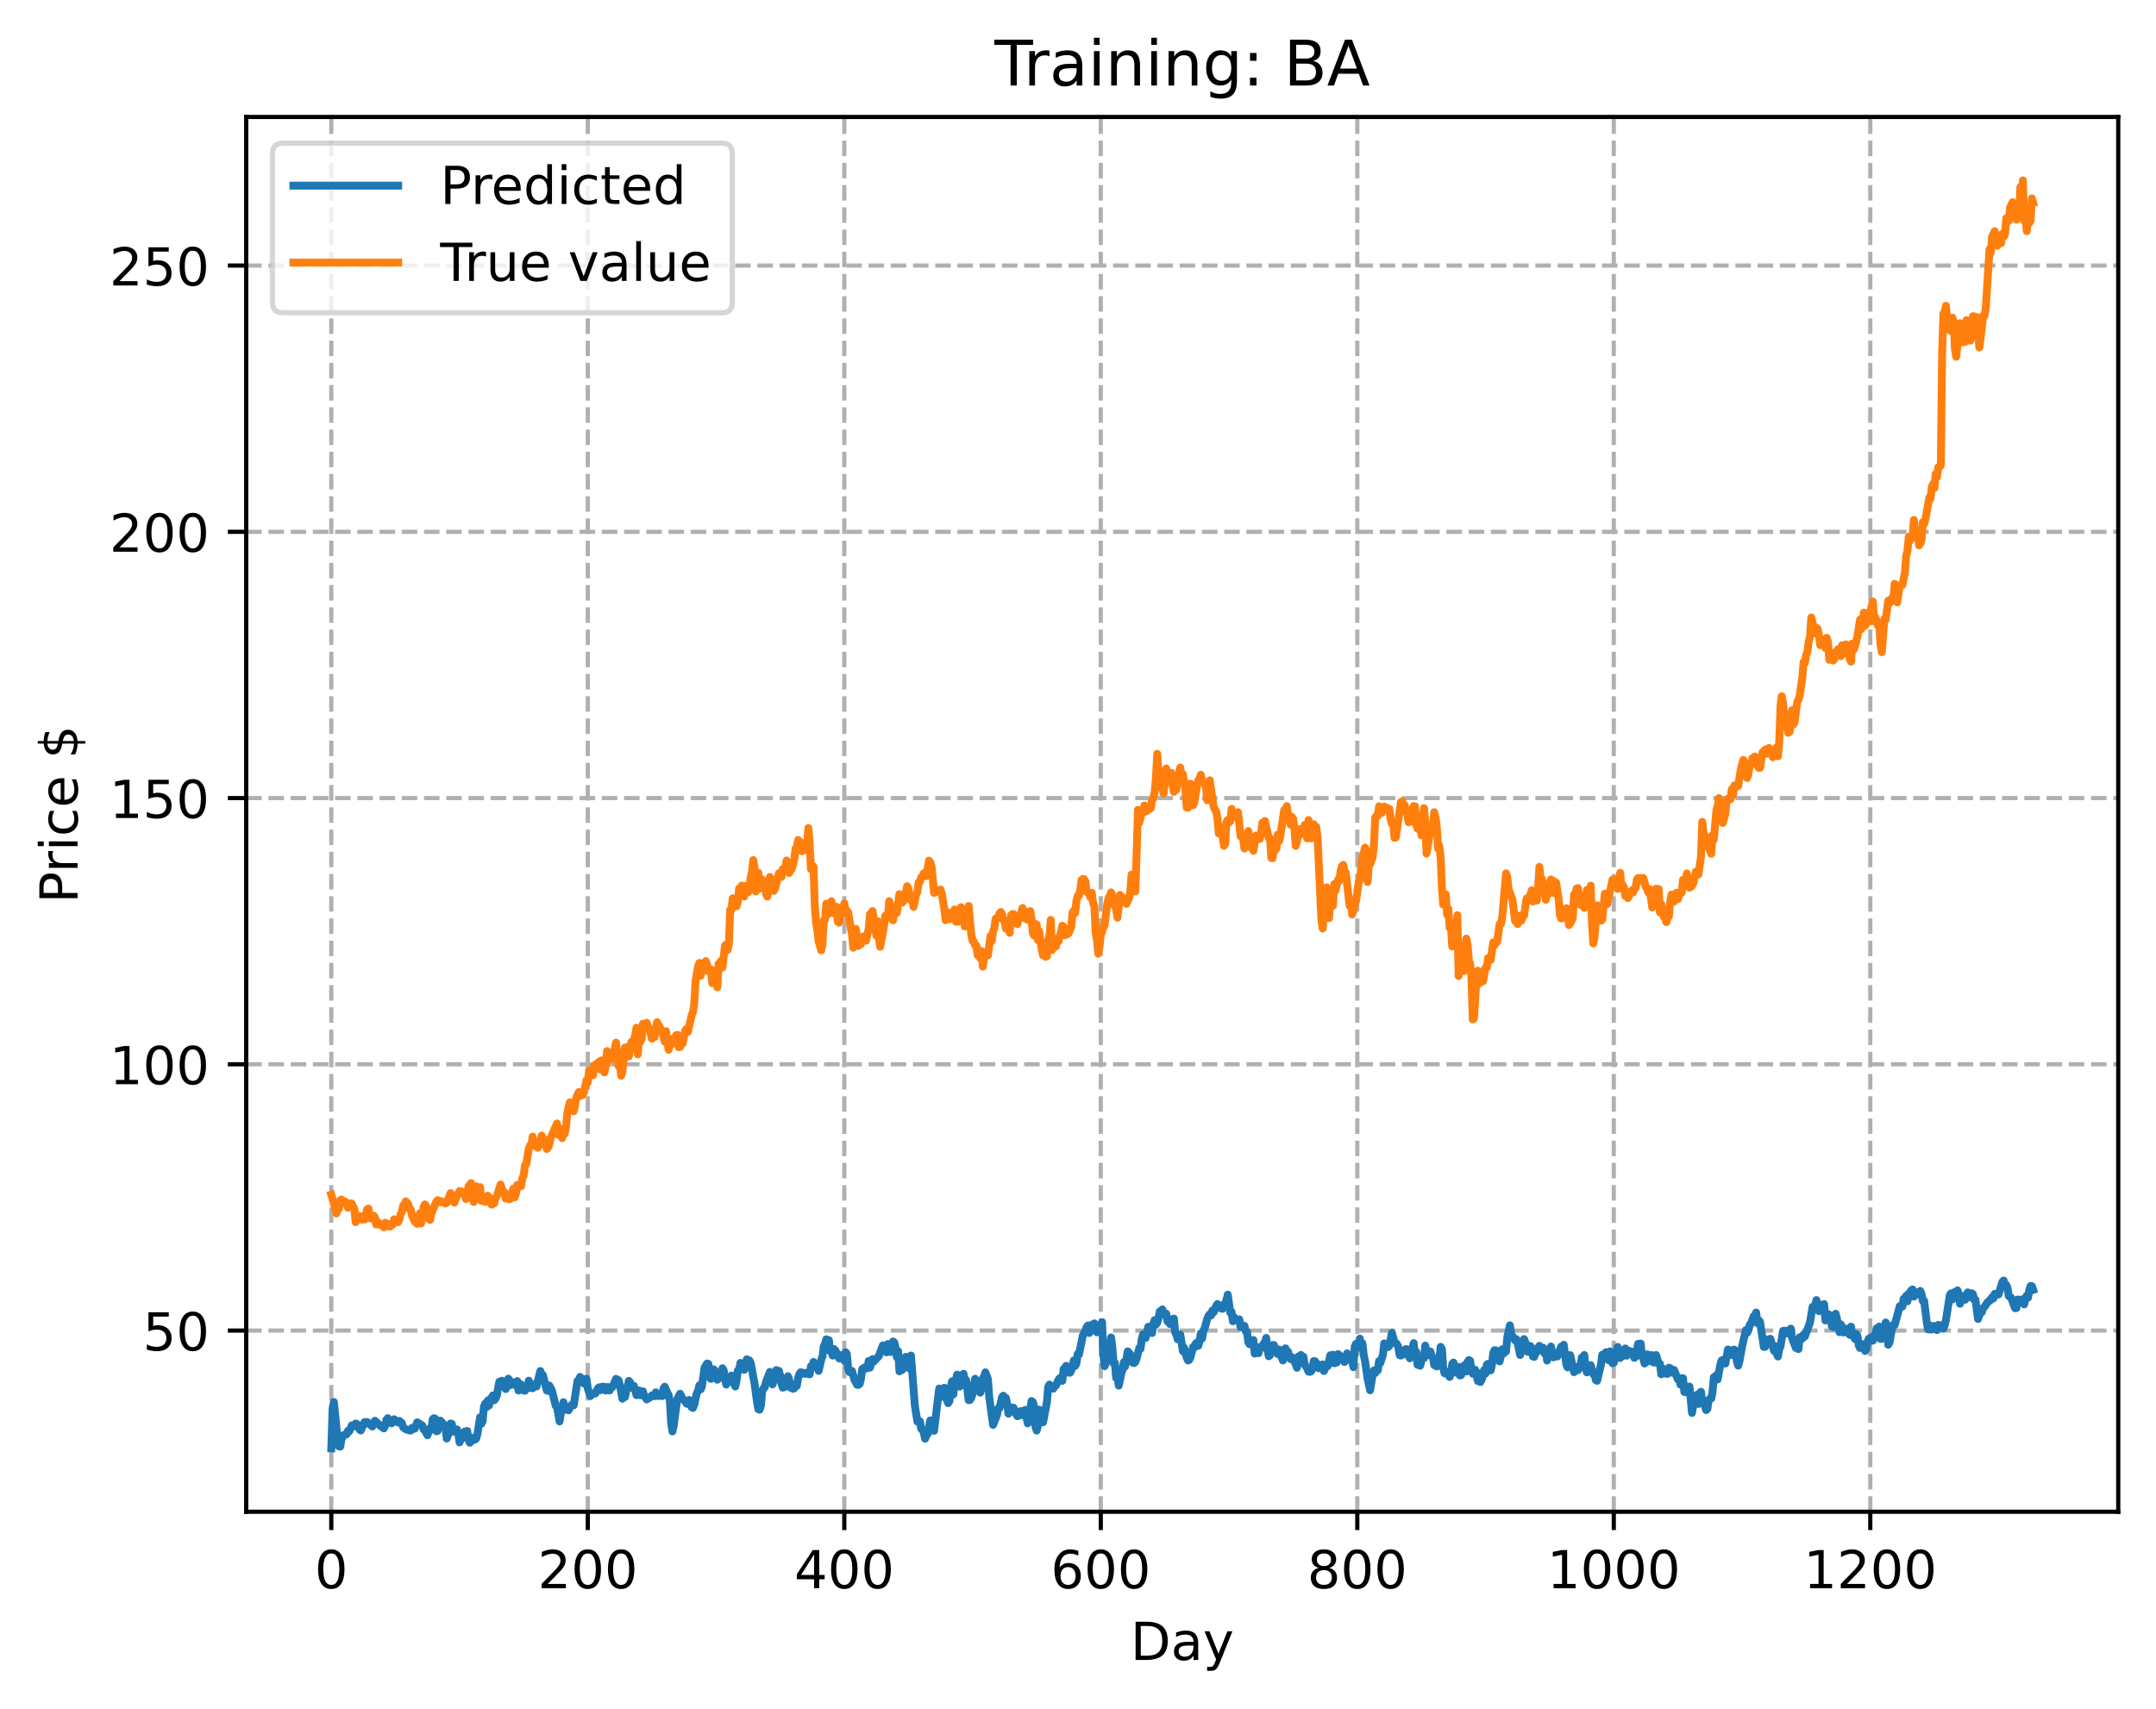 <?xml version="1.0" encoding="utf-8" standalone="no"?>
<!DOCTYPE svg PUBLIC "-//W3C//DTD SVG 1.1//EN"
  "http://www.w3.org/Graphics/SVG/1.1/DTD/svg11.dtd">
<!-- Created with matplotlib (https://matplotlib.org/) -->
<svg height="325.986pt" version="1.1" viewBox="0 0 411.286 325.986" width="411.286pt" xmlns="http://www.w3.org/2000/svg" xmlns:xlink="http://www.w3.org/1999/xlink">
 <defs>
  <style type="text/css">
*{stroke-linecap:butt;stroke-linejoin:round;}
  </style>
 </defs>
 <g id="figure_1">
  <g id="patch_1">
   <path d="M 0 325.986 
L 411.286 325.986 
L 411.286 0 
L 0 0 
z
" style="fill:#ffffff;"/>
  </g>
  <g id="axes_1">
   <g id="patch_2">
    <path d="M 46.966 288.43 
L 404.086 288.43 
L 404.086 22.318 
L 46.966 22.318 
z
" style="fill:#ffffff;"/>
   </g>
   <g id="matplotlib.axis_1">
    <g id="xtick_1">
     <g id="line2d_1">
      <path clip-path="url(#p9771c522b6)" d="M 63.198 288.43 
L 63.198 22.318 
" style="fill:none;stroke:#b0b0b0;stroke-dasharray:2.96,1.28;stroke-dashoffset:0;stroke-width:0.8;"/>
     </g>
     <g id="line2d_2">
      <defs>
       <path d="M 0 0 
L 0 3.5 
" id="mf367000ba9" style="stroke:#000000;stroke-width:0.8;"/>
      </defs>
      <g>
       <use style="stroke:#000000;stroke-width:0.8;" x="63.198" xlink:href="#mf367000ba9" y="288.43"/>
      </g>
     </g>
     <g id="text_1">
      <!-- 0 -->
      <defs>
       <path d="M 31.781 66.406 
Q 24.172 66.406 20.328 58.906 
Q 16.5 51.422 16.5 36.375 
Q 16.5 21.391 20.328 13.891 
Q 24.172 6.391 31.781 6.391 
Q 39.453 6.391 43.281 13.891 
Q 47.125 21.391 47.125 36.375 
Q 47.125 51.422 43.281 58.906 
Q 39.453 66.406 31.781 66.406 
z
M 31.781 74.219 
Q 44.047 74.219 50.516 64.516 
Q 56.984 54.828 56.984 36.375 
Q 56.984 17.969 50.516 8.266 
Q 44.047 -1.422 31.781 -1.422 
Q 19.531 -1.422 13.062 8.266 
Q 6.594 17.969 6.594 36.375 
Q 6.594 54.828 13.062 64.516 
Q 19.531 74.219 31.781 74.219 
z
" id="DejaVuSans-48"/>
      </defs>
      <g transform="translate(60.017 303.029)scale(0.1 -0.1)">
       <use xlink:href="#DejaVuSans-48"/>
      </g>
     </g>
    </g>
    <g id="xtick_2">
     <g id="line2d_3">
      <path clip-path="url(#p9771c522b6)" d="M 112.129 288.43 
L 112.129 22.318 
" style="fill:none;stroke:#b0b0b0;stroke-dasharray:2.96,1.28;stroke-dashoffset:0;stroke-width:0.8;"/>
     </g>
     <g id="line2d_4">
      <g>
       <use style="stroke:#000000;stroke-width:0.8;" x="112.129" xlink:href="#mf367000ba9" y="288.43"/>
      </g>
     </g>
     <g id="text_2">
      <!-- 200 -->
      <defs>
       <path d="M 19.188 8.297 
L 53.609 8.297 
L 53.609 0 
L 7.328 0 
L 7.328 8.297 
Q 12.938 14.109 22.625 23.891 
Q 32.328 33.688 34.812 36.531 
Q 39.547 41.844 41.422 45.531 
Q 43.312 49.219 43.312 52.781 
Q 43.312 58.594 39.234 62.25 
Q 35.156 65.922 28.609 65.922 
Q 23.969 65.922 18.812 64.312 
Q 13.672 62.703 7.812 59.422 
L 7.812 69.391 
Q 13.766 71.781 18.938 73 
Q 24.125 74.219 28.422 74.219 
Q 39.75 74.219 46.484 68.547 
Q 53.219 62.891 53.219 53.422 
Q 53.219 48.922 51.531 44.891 
Q 49.859 40.875 45.406 35.406 
Q 44.188 33.984 37.641 27.219 
Q 31.109 20.453 19.188 8.297 
z
" id="DejaVuSans-50"/>
      </defs>
      <g transform="translate(102.585 303.029)scale(0.1 -0.1)">
       <use xlink:href="#DejaVuSans-50"/>
       <use x="63.623" xlink:href="#DejaVuSans-48"/>
       <use x="127.246" xlink:href="#DejaVuSans-48"/>
      </g>
     </g>
    </g>
    <g id="xtick_3">
     <g id="line2d_5">
      <path clip-path="url(#p9771c522b6)" d="M 161.06 288.43 
L 161.06 22.318 
" style="fill:none;stroke:#b0b0b0;stroke-dasharray:2.96,1.28;stroke-dashoffset:0;stroke-width:0.8;"/>
     </g>
     <g id="line2d_6">
      <g>
       <use style="stroke:#000000;stroke-width:0.8;" x="161.06" xlink:href="#mf367000ba9" y="288.43"/>
      </g>
     </g>
     <g id="text_3">
      <!-- 400 -->
      <defs>
       <path d="M 37.797 64.312 
L 12.891 25.391 
L 37.797 25.391 
z
M 35.203 72.906 
L 47.609 72.906 
L 47.609 25.391 
L 58.016 25.391 
L 58.016 17.188 
L 47.609 17.188 
L 47.609 0 
L 37.797 0 
L 37.797 17.188 
L 4.891 17.188 
L 4.891 26.703 
z
" id="DejaVuSans-52"/>
      </defs>
      <g transform="translate(151.516 303.029)scale(0.1 -0.1)">
       <use xlink:href="#DejaVuSans-52"/>
       <use x="63.623" xlink:href="#DejaVuSans-48"/>
       <use x="127.246" xlink:href="#DejaVuSans-48"/>
      </g>
     </g>
    </g>
    <g id="xtick_4">
     <g id="line2d_7">
      <path clip-path="url(#p9771c522b6)" d="M 209.99 288.43 
L 209.99 22.318 
" style="fill:none;stroke:#b0b0b0;stroke-dasharray:2.96,1.28;stroke-dashoffset:0;stroke-width:0.8;"/>
     </g>
     <g id="line2d_8">
      <g>
       <use style="stroke:#000000;stroke-width:0.8;" x="209.99" xlink:href="#mf367000ba9" y="288.43"/>
      </g>
     </g>
     <g id="text_4">
      <!-- 600 -->
      <defs>
       <path d="M 33.016 40.375 
Q 26.375 40.375 22.484 35.828 
Q 18.609 31.297 18.609 23.391 
Q 18.609 15.531 22.484 10.953 
Q 26.375 6.391 33.016 6.391 
Q 39.656 6.391 43.531 10.953 
Q 47.406 15.531 47.406 23.391 
Q 47.406 31.297 43.531 35.828 
Q 39.656 40.375 33.016 40.375 
z
M 52.594 71.297 
L 52.594 62.312 
Q 48.875 64.062 45.094 64.984 
Q 41.312 65.922 37.594 65.922 
Q 27.828 65.922 22.672 59.328 
Q 17.531 52.734 16.797 39.406 
Q 19.672 43.656 24.016 45.922 
Q 28.375 48.188 33.594 48.188 
Q 44.578 48.188 50.953 41.516 
Q 57.328 34.859 57.328 23.391 
Q 57.328 12.156 50.688 5.359 
Q 44.047 -1.422 33.016 -1.422 
Q 20.359 -1.422 13.672 8.266 
Q 6.984 17.969 6.984 36.375 
Q 6.984 53.656 15.188 63.938 
Q 23.391 74.219 37.203 74.219 
Q 40.922 74.219 44.703 73.484 
Q 48.484 72.75 52.594 71.297 
z
" id="DejaVuSans-54"/>
      </defs>
      <g transform="translate(200.446 303.029)scale(0.1 -0.1)">
       <use xlink:href="#DejaVuSans-54"/>
       <use x="63.623" xlink:href="#DejaVuSans-48"/>
       <use x="127.246" xlink:href="#DejaVuSans-48"/>
      </g>
     </g>
    </g>
    <g id="xtick_5">
     <g id="line2d_9">
      <path clip-path="url(#p9771c522b6)" d="M 258.921 288.43 
L 258.921 22.318 
" style="fill:none;stroke:#b0b0b0;stroke-dasharray:2.96,1.28;stroke-dashoffset:0;stroke-width:0.8;"/>
     </g>
     <g id="line2d_10">
      <g>
       <use style="stroke:#000000;stroke-width:0.8;" x="258.921" xlink:href="#mf367000ba9" y="288.43"/>
      </g>
     </g>
     <g id="text_5">
      <!-- 800 -->
      <defs>
       <path d="M 31.781 34.625 
Q 24.75 34.625 20.719 30.859 
Q 16.703 27.094 16.703 20.516 
Q 16.703 13.922 20.719 10.156 
Q 24.75 6.391 31.781 6.391 
Q 38.812 6.391 42.859 10.172 
Q 46.922 13.969 46.922 20.516 
Q 46.922 27.094 42.891 30.859 
Q 38.875 34.625 31.781 34.625 
z
M 21.922 38.812 
Q 15.578 40.375 12.031 44.719 
Q 8.5 49.078 8.5 55.328 
Q 8.5 64.062 14.719 69.141 
Q 20.953 74.219 31.781 74.219 
Q 42.672 74.219 48.875 69.141 
Q 55.078 64.062 55.078 55.328 
Q 55.078 49.078 51.531 44.719 
Q 48 40.375 41.703 38.812 
Q 48.828 37.156 52.797 32.312 
Q 56.781 27.484 56.781 20.516 
Q 56.781 9.906 50.312 4.234 
Q 43.844 -1.422 31.781 -1.422 
Q 19.734 -1.422 13.25 4.234 
Q 6.781 9.906 6.781 20.516 
Q 6.781 27.484 10.781 32.312 
Q 14.797 37.156 21.922 38.812 
z
M 18.312 54.391 
Q 18.312 48.734 21.844 45.562 
Q 25.391 42.391 31.781 42.391 
Q 38.141 42.391 41.719 45.562 
Q 45.312 48.734 45.312 54.391 
Q 45.312 60.062 41.719 63.234 
Q 38.141 66.406 31.781 66.406 
Q 25.391 66.406 21.844 63.234 
Q 18.312 60.062 18.312 54.391 
z
" id="DejaVuSans-56"/>
      </defs>
      <g transform="translate(249.377 303.029)scale(0.1 -0.1)">
       <use xlink:href="#DejaVuSans-56"/>
       <use x="63.623" xlink:href="#DejaVuSans-48"/>
       <use x="127.246" xlink:href="#DejaVuSans-48"/>
      </g>
     </g>
    </g>
    <g id="xtick_6">
     <g id="line2d_11">
      <path clip-path="url(#p9771c522b6)" d="M 307.851 288.43 
L 307.851 22.318 
" style="fill:none;stroke:#b0b0b0;stroke-dasharray:2.96,1.28;stroke-dashoffset:0;stroke-width:0.8;"/>
     </g>
     <g id="line2d_12">
      <g>
       <use style="stroke:#000000;stroke-width:0.8;" x="307.851" xlink:href="#mf367000ba9" y="288.43"/>
      </g>
     </g>
     <g id="text_6">
      <!-- 1000 -->
      <defs>
       <path d="M 12.406 8.297 
L 28.516 8.297 
L 28.516 63.922 
L 10.984 60.406 
L 10.984 69.391 
L 28.422 72.906 
L 38.281 72.906 
L 38.281 8.297 
L 54.391 8.297 
L 54.391 0 
L 12.406 0 
z
" id="DejaVuSans-49"/>
      </defs>
      <g transform="translate(295.126 303.029)scale(0.1 -0.1)">
       <use xlink:href="#DejaVuSans-49"/>
       <use x="63.623" xlink:href="#DejaVuSans-48"/>
       <use x="127.246" xlink:href="#DejaVuSans-48"/>
       <use x="190.869" xlink:href="#DejaVuSans-48"/>
      </g>
     </g>
    </g>
    <g id="xtick_7">
     <g id="line2d_13">
      <path clip-path="url(#p9771c522b6)" d="M 356.782 288.43 
L 356.782 22.318 
" style="fill:none;stroke:#b0b0b0;stroke-dasharray:2.96,1.28;stroke-dashoffset:0;stroke-width:0.8;"/>
     </g>
     <g id="line2d_14">
      <g>
       <use style="stroke:#000000;stroke-width:0.8;" x="356.782" xlink:href="#mf367000ba9" y="288.43"/>
      </g>
     </g>
     <g id="text_7">
      <!-- 1200 -->
      <g transform="translate(344.057 303.029)scale(0.1 -0.1)">
       <use xlink:href="#DejaVuSans-49"/>
       <use x="63.623" xlink:href="#DejaVuSans-50"/>
       <use x="127.246" xlink:href="#DejaVuSans-48"/>
       <use x="190.869" xlink:href="#DejaVuSans-48"/>
      </g>
     </g>
    </g>
    <g id="text_8">
     <!-- Day -->
     <defs>
      <path d="M 19.672 64.797 
L 19.672 8.109 
L 31.594 8.109 
Q 46.688 8.109 53.688 14.938 
Q 60.688 21.781 60.688 36.531 
Q 60.688 51.172 53.688 57.984 
Q 46.688 64.797 31.594 64.797 
z
M 9.812 72.906 
L 30.078 72.906 
Q 51.266 72.906 61.172 64.094 
Q 71.094 55.281 71.094 36.531 
Q 71.094 17.672 61.125 8.828 
Q 51.172 0 30.078 0 
L 9.812 0 
z
" id="DejaVuSans-68"/>
      <path d="M 34.281 27.484 
Q 23.391 27.484 19.188 25 
Q 14.984 22.516 14.984 16.5 
Q 14.984 11.719 18.141 8.906 
Q 21.297 6.109 26.703 6.109 
Q 34.188 6.109 38.703 11.406 
Q 43.219 16.703 43.219 25.484 
L 43.219 27.484 
z
M 52.203 31.203 
L 52.203 0 
L 43.219 0 
L 43.219 8.297 
Q 40.141 3.328 35.547 0.953 
Q 30.953 -1.422 24.312 -1.422 
Q 15.922 -1.422 10.953 3.297 
Q 6 8.016 6 15.922 
Q 6 25.141 12.172 29.828 
Q 18.359 34.516 30.609 34.516 
L 43.219 34.516 
L 43.219 35.406 
Q 43.219 41.609 39.141 45 
Q 35.062 48.391 27.688 48.391 
Q 23 48.391 18.547 47.266 
Q 14.109 46.141 10.016 43.891 
L 10.016 52.203 
Q 14.938 54.109 19.578 55.047 
Q 24.219 56 28.609 56 
Q 40.484 56 46.344 49.844 
Q 52.203 43.703 52.203 31.203 
z
" id="DejaVuSans-97"/>
      <path d="M 32.172 -5.078 
Q 28.375 -14.844 24.75 -17.812 
Q 21.141 -20.797 15.094 -20.797 
L 7.906 -20.797 
L 7.906 -13.281 
L 13.188 -13.281 
Q 16.891 -13.281 18.938 -11.516 
Q 21 -9.766 23.484 -3.219 
L 25.094 0.875 
L 2.984 54.688 
L 12.5 54.688 
L 29.594 11.922 
L 46.688 54.688 
L 56.203 54.688 
z
" id="DejaVuSans-121"/>
     </defs>
     <g transform="translate(215.652 316.707)scale(0.1 -0.1)">
      <use xlink:href="#DejaVuSans-68"/>
      <use x="77.002" xlink:href="#DejaVuSans-97"/>
      <use x="138.281" xlink:href="#DejaVuSans-121"/>
     </g>
    </g>
   </g>
   <g id="matplotlib.axis_2">
    <g id="ytick_1">
     <g id="line2d_15">
      <path clip-path="url(#p9771c522b6)" d="M 46.966 253.862 
L 404.086 253.862 
" style="fill:none;stroke:#b0b0b0;stroke-dasharray:2.96,1.28;stroke-dashoffset:0;stroke-width:0.8;"/>
     </g>
     <g id="line2d_16">
      <defs>
       <path d="M 0 0 
L -3.5 0 
" id="mdd2c1d4890" style="stroke:#000000;stroke-width:0.8;"/>
      </defs>
      <g>
       <use style="stroke:#000000;stroke-width:0.8;" x="46.966" xlink:href="#mdd2c1d4890" y="253.862"/>
      </g>
     </g>
     <g id="text_9">
      <!-- 50 -->
      <defs>
       <path d="M 10.797 72.906 
L 49.516 72.906 
L 49.516 64.594 
L 19.828 64.594 
L 19.828 46.734 
Q 21.969 47.469 24.109 47.828 
Q 26.266 48.188 28.422 48.188 
Q 40.625 48.188 47.75 41.5 
Q 54.891 34.812 54.891 23.391 
Q 54.891 11.625 47.562 5.094 
Q 40.234 -1.422 26.906 -1.422 
Q 22.312 -1.422 17.547 -0.641 
Q 12.797 0.141 7.719 1.703 
L 7.719 11.625 
Q 12.109 9.234 16.797 8.062 
Q 21.484 6.891 26.703 6.891 
Q 35.156 6.891 40.078 11.328 
Q 45.016 15.766 45.016 23.391 
Q 45.016 31 40.078 35.438 
Q 35.156 39.891 26.703 39.891 
Q 22.75 39.891 18.812 39.016 
Q 14.891 38.141 10.797 36.281 
z
" id="DejaVuSans-53"/>
      </defs>
      <g transform="translate(27.241 257.661)scale(0.1 -0.1)">
       <use xlink:href="#DejaVuSans-53"/>
       <use x="63.623" xlink:href="#DejaVuSans-48"/>
      </g>
     </g>
    </g>
    <g id="ytick_2">
     <g id="line2d_17">
      <path clip-path="url(#p9771c522b6)" d="M 46.966 203.064 
L 404.086 203.064 
" style="fill:none;stroke:#b0b0b0;stroke-dasharray:2.96,1.28;stroke-dashoffset:0;stroke-width:0.8;"/>
     </g>
     <g id="line2d_18">
      <g>
       <use style="stroke:#000000;stroke-width:0.8;" x="46.966" xlink:href="#mdd2c1d4890" y="203.064"/>
      </g>
     </g>
     <g id="text_10">
      <!-- 100 -->
      <g transform="translate(20.878 206.863)scale(0.1 -0.1)">
       <use xlink:href="#DejaVuSans-49"/>
       <use x="63.623" xlink:href="#DejaVuSans-48"/>
       <use x="127.246" xlink:href="#DejaVuSans-48"/>
      </g>
     </g>
    </g>
    <g id="ytick_3">
     <g id="line2d_19">
      <path clip-path="url(#p9771c522b6)" d="M 46.966 152.266 
L 404.086 152.266 
" style="fill:none;stroke:#b0b0b0;stroke-dasharray:2.96,1.28;stroke-dashoffset:0;stroke-width:0.8;"/>
     </g>
     <g id="line2d_20">
      <g>
       <use style="stroke:#000000;stroke-width:0.8;" x="46.966" xlink:href="#mdd2c1d4890" y="152.266"/>
      </g>
     </g>
     <g id="text_11">
      <!-- 150 -->
      <g transform="translate(20.878 156.065)scale(0.1 -0.1)">
       <use xlink:href="#DejaVuSans-49"/>
       <use x="63.623" xlink:href="#DejaVuSans-53"/>
       <use x="127.246" xlink:href="#DejaVuSans-48"/>
      </g>
     </g>
    </g>
    <g id="ytick_4">
     <g id="line2d_21">
      <path clip-path="url(#p9771c522b6)" d="M 46.966 101.467 
L 404.086 101.467 
" style="fill:none;stroke:#b0b0b0;stroke-dasharray:2.96,1.28;stroke-dashoffset:0;stroke-width:0.8;"/>
     </g>
     <g id="line2d_22">
      <g>
       <use style="stroke:#000000;stroke-width:0.8;" x="46.966" xlink:href="#mdd2c1d4890" y="101.467"/>
      </g>
     </g>
     <g id="text_12">
      <!-- 200 -->
      <g transform="translate(20.878 105.267)scale(0.1 -0.1)">
       <use xlink:href="#DejaVuSans-50"/>
       <use x="63.623" xlink:href="#DejaVuSans-48"/>
       <use x="127.246" xlink:href="#DejaVuSans-48"/>
      </g>
     </g>
    </g>
    <g id="ytick_5">
     <g id="line2d_23">
      <path clip-path="url(#p9771c522b6)" d="M 46.966 50.669 
L 404.086 50.669 
" style="fill:none;stroke:#b0b0b0;stroke-dasharray:2.96,1.28;stroke-dashoffset:0;stroke-width:0.8;"/>
     </g>
     <g id="line2d_24">
      <g>
       <use style="stroke:#000000;stroke-width:0.8;" x="46.966" xlink:href="#mdd2c1d4890" y="50.669"/>
      </g>
     </g>
     <g id="text_13">
      <!-- 250 -->
      <g transform="translate(20.878 54.469)scale(0.1 -0.1)">
       <use xlink:href="#DejaVuSans-50"/>
       <use x="63.623" xlink:href="#DejaVuSans-53"/>
       <use x="127.246" xlink:href="#DejaVuSans-48"/>
      </g>
     </g>
    </g>
    <g id="text_14">
     <!-- Price $ -->
     <defs>
      <path d="M 19.672 64.797 
L 19.672 37.406 
L 32.078 37.406 
Q 38.969 37.406 42.719 40.969 
Q 46.484 44.531 46.484 51.125 
Q 46.484 57.672 42.719 61.234 
Q 38.969 64.797 32.078 64.797 
z
M 9.812 72.906 
L 32.078 72.906 
Q 44.344 72.906 50.609 67.359 
Q 56.891 61.812 56.891 51.125 
Q 56.891 40.328 50.609 34.812 
Q 44.344 29.297 32.078 29.297 
L 19.672 29.297 
L 19.672 0 
L 9.812 0 
z
" id="DejaVuSans-80"/>
      <path d="M 41.109 46.297 
Q 39.594 47.172 37.812 47.578 
Q 36.031 48 33.891 48 
Q 26.266 48 22.188 43.047 
Q 18.109 38.094 18.109 28.812 
L 18.109 0 
L 9.078 0 
L 9.078 54.688 
L 18.109 54.688 
L 18.109 46.188 
Q 20.953 51.172 25.484 53.578 
Q 30.031 56 36.531 56 
Q 37.453 56 38.578 55.875 
Q 39.703 55.766 41.062 55.516 
z
" id="DejaVuSans-114"/>
      <path d="M 9.422 54.688 
L 18.406 54.688 
L 18.406 0 
L 9.422 0 
z
M 9.422 75.984 
L 18.406 75.984 
L 18.406 64.594 
L 9.422 64.594 
z
" id="DejaVuSans-105"/>
      <path d="M 48.781 52.594 
L 48.781 44.188 
Q 44.969 46.297 41.141 47.344 
Q 37.312 48.391 33.406 48.391 
Q 24.656 48.391 19.812 42.844 
Q 14.984 37.312 14.984 27.297 
Q 14.984 17.281 19.812 11.734 
Q 24.656 6.203 33.406 6.203 
Q 37.312 6.203 41.141 7.25 
Q 44.969 8.297 48.781 10.406 
L 48.781 2.094 
Q 45.016 0.344 40.984 -0.531 
Q 36.969 -1.422 32.422 -1.422 
Q 20.062 -1.422 12.781 6.344 
Q 5.516 14.109 5.516 27.297 
Q 5.516 40.672 12.859 48.328 
Q 20.219 56 33.016 56 
Q 37.156 56 41.109 55.141 
Q 45.062 54.297 48.781 52.594 
z
" id="DejaVuSans-99"/>
      <path d="M 56.203 29.594 
L 56.203 25.203 
L 14.891 25.203 
Q 15.484 15.922 20.484 11.062 
Q 25.484 6.203 34.422 6.203 
Q 39.594 6.203 44.453 7.469 
Q 49.312 8.734 54.109 11.281 
L 54.109 2.781 
Q 49.266 0.734 44.188 -0.344 
Q 39.109 -1.422 33.891 -1.422 
Q 20.797 -1.422 13.156 6.188 
Q 5.516 13.812 5.516 26.812 
Q 5.516 40.234 12.766 48.109 
Q 20.016 56 32.328 56 
Q 43.359 56 49.781 48.891 
Q 56.203 41.797 56.203 29.594 
z
M 47.219 32.234 
Q 47.125 39.594 43.094 43.984 
Q 39.062 48.391 32.422 48.391 
Q 24.906 48.391 20.391 44.141 
Q 15.875 39.891 15.188 32.172 
z
" id="DejaVuSans-101"/>
      <path id="DejaVuSans-32"/>
      <path d="M 33.797 -14.703 
L 28.906 -14.703 
L 28.859 0 
Q 23.734 0.094 18.609 1.188 
Q 13.484 2.297 8.297 4.5 
L 8.297 13.281 
Q 13.281 10.156 18.375 8.562 
Q 23.484 6.984 28.906 6.938 
L 28.906 29.203 
Q 18.109 30.953 13.203 35.156 
Q 8.297 39.359 8.297 46.688 
Q 8.297 54.641 13.625 59.219 
Q 18.953 63.812 28.906 64.5 
L 28.906 75.984 
L 33.797 75.984 
L 33.797 64.656 
Q 38.328 64.453 42.578 63.688 
Q 46.828 62.938 50.875 61.625 
L 50.875 53.078 
Q 46.828 55.125 42.547 56.25 
Q 38.281 57.375 33.797 57.562 
L 33.797 36.719 
Q 44.875 35.016 50.094 30.609 
Q 55.328 26.219 55.328 18.609 
Q 55.328 10.359 49.781 5.594 
Q 44.234 0.828 33.797 0.094 
z
M 28.906 37.594 
L 28.906 57.625 
Q 23.25 56.984 20.266 54.391 
Q 17.281 51.812 17.281 47.516 
Q 17.281 43.312 20.031 40.969 
Q 22.797 38.625 28.906 37.594 
z
M 33.797 28.219 
L 33.797 7.078 
Q 39.984 7.906 43.141 10.594 
Q 46.297 13.281 46.297 17.672 
Q 46.297 21.969 43.281 24.5 
Q 40.281 27.047 33.797 28.219 
z
" id="DejaVuSans-36"/>
     </defs>
     <g transform="translate(14.798 172.342)rotate(-90)scale(0.1 -0.1)">
      <use xlink:href="#DejaVuSans-80"/>
      <use x="58.553" xlink:href="#DejaVuSans-114"/>
      <use x="99.666" xlink:href="#DejaVuSans-105"/>
      <use x="127.449" xlink:href="#DejaVuSans-99"/>
      <use x="182.43" xlink:href="#DejaVuSans-101"/>
      <use x="243.953" xlink:href="#DejaVuSans-32"/>
      <use x="275.74" xlink:href="#DejaVuSans-36"/>
     </g>
    </g>
   </g>
   <g id="line2d_25">
    <path clip-path="url(#p9771c522b6)" d="M 63.198 276.334 
L 63.443 268.8 
L 63.688 267.488 
L 64.422 274.707 
L 64.666 275.974 
L 64.911 275.999 
L 65.156 274.506 
L 65.645 273.757 
L 66.134 273.651 
L 66.379 272.993 
L 66.623 273.106 
L 67.113 271.946 
L 67.357 271.972 
L 67.602 272.135 
L 67.847 271.604 
L 68.091 271.693 
L 68.336 271.957 
L 68.581 272.745 
L 68.825 272.922 
L 69.559 271.32 
L 69.804 271.613 
L 70.049 271.31 
L 71.027 272.166 
L 71.517 271.074 
L 72.495 271.995 
L 73.229 272.533 
L 73.474 272.043 
L 73.718 270.885 
L 73.963 270.573 
L 74.697 271.569 
L 75.186 270.783 
L 75.92 271.399 
L 76.165 271.102 
L 76.654 271.499 
L 76.899 272.303 
L 77.388 272.684 
L 78.122 272.92 
L 78.367 272.939 
L 78.611 272.43 
L 78.856 272.402 
L 79.101 272.589 
L 79.59 271.369 
L 80.569 271.982 
L 80.813 272.739 
L 81.058 272.926 
L 81.547 273.839 
L 82.037 272.484 
L 82.281 272.76 
L 82.526 270.86 
L 82.771 270.583 
L 83.015 270.666 
L 83.26 273.084 
L 83.505 272.997 
L 83.994 271.04 
L 84.972 272.145 
L 85.217 274.467 
L 85.706 273.141 
L 85.951 271.59 
L 86.196 271.661 
L 86.44 273.147 
L 86.93 272.768 
L 87.174 272.724 
L 87.419 273.528 
L 87.664 275.201 
L 88.153 274.041 
L 88.398 274.313 
L 88.642 273.133 
L 88.887 273.148 
L 89.132 273.027 
L 89.376 274.716 
L 89.621 275.269 
L 89.866 275.036 
L 90.11 274.317 
L 90.355 274.364 
L 90.599 274.669 
L 90.844 274.469 
L 91.089 273.521 
L 91.578 270.401 
L 91.823 271.657 
L 92.067 271.184 
L 92.312 268.38 
L 92.557 267.801 
L 92.801 268.469 
L 93.046 267.217 
L 93.291 268.167 
L 93.535 266.883 
L 93.78 266.711 
L 94.025 266.243 
L 94.269 267.168 
L 94.514 266.86 
L 94.759 266.325 
L 95.248 263.632 
L 95.737 263.438 
L 95.982 263.871 
L 96.227 263.78 
L 96.471 265.018 
L 96.716 264.541 
L 96.96 263.038 
L 97.205 263.343 
L 97.45 264.257 
L 97.694 263.676 
L 98.184 264.238 
L 98.673 263.504 
L 98.918 265.307 
L 99.162 264.034 
L 99.652 264.362 
L 99.896 265.305 
L 100.141 265.345 
L 100.386 264.748 
L 100.63 264.644 
L 100.875 263.422 
L 101.12 264.819 
L 101.609 264.871 
L 102.098 264.054 
L 102.343 264.535 
L 103.077 261.581 
L 103.321 262.148 
L 103.566 262.347 
L 104.3 265.289 
L 104.545 265.385 
L 104.789 264.356 
L 105.279 265.284 
L 106.013 268.216 
L 106.257 268.41 
L 106.747 271.202 
L 106.991 269.683 
L 107.236 269.022 
L 107.481 267.529 
L 107.725 268.993 
L 107.97 268.608 
L 108.459 269.082 
L 108.948 268.118 
L 109.193 267.932 
L 109.438 268.129 
L 110.172 263.44 
L 110.416 263.495 
L 110.661 262.709 
L 110.906 263.094 
L 111.15 263.06 
L 111.395 263.972 
L 111.884 263.05 
L 112.129 264.944 
L 112.618 266.363 
L 112.863 265.839 
L 113.108 265.957 
L 113.597 265.838 
L 114.086 264.847 
L 114.331 264.684 
L 114.575 265.243 
L 114.82 264.601 
L 115.065 264.552 
L 115.309 264.662 
L 115.554 265.315 
L 115.799 264.629 
L 116.288 265.293 
L 116.533 264.597 
L 116.777 264.711 
L 117.022 264.252 
L 117.511 263.072 
L 118.001 263.35 
L 118.245 264.262 
L 118.735 266.867 
L 118.979 266.045 
L 119.224 266.543 
L 119.469 265.314 
L 119.713 264.661 
L 119.958 263.457 
L 120.203 263.735 
L 120.447 264.8 
L 120.692 264.508 
L 120.936 264.422 
L 121.426 266.196 
L 121.67 265.42 
L 121.915 265.292 
L 122.16 266.211 
L 122.649 265.456 
L 122.894 266.342 
L 123.383 267.011 
L 123.628 266.734 
L 123.872 266.71 
L 124.362 266.235 
L 124.851 266.394 
L 125.096 265.643 
L 125.585 266.361 
L 125.83 266.219 
L 126.319 266.375 
L 126.563 264.948 
L 126.808 264.578 
L 127.297 265.699 
L 127.542 266.159 
L 127.787 267.312 
L 128.031 271.506 
L 128.276 273.111 
L 128.521 272.024 
L 129.01 268.306 
L 129.255 266.813 
L 129.744 265.916 
L 130.233 266.963 
L 130.478 267.083 
L 130.967 267.786 
L 131.212 267.886 
L 131.457 267.108 
L 131.701 267.542 
L 131.946 268.502 
L 132.191 268.627 
L 132.435 267.957 
L 132.924 265.793 
L 133.169 265.382 
L 133.414 264.308 
L 133.658 265.078 
L 133.903 264.533 
L 134.392 260.945 
L 134.882 260.154 
L 135.126 260.226 
L 135.371 262.688 
L 135.616 263.084 
L 135.86 262.414 
L 136.105 261.25 
L 136.35 261.468 
L 136.594 262.797 
L 136.839 263.248 
L 137.084 261.948 
L 137.328 262.856 
L 137.573 262.612 
L 137.818 261.046 
L 138.062 261.456 
L 138.307 263.249 
L 138.551 264.164 
L 138.796 262.997 
L 139.041 262.973 
L 139.285 263.503 
L 139.53 262.445 
L 139.775 263.473 
L 140.264 264.54 
L 140.509 263.391 
L 140.753 261.476 
L 140.998 261.461 
L 141.243 260.038 
L 141.487 260.272 
L 141.732 260.674 
L 141.977 261.354 
L 142.466 259.345 
L 142.711 259.792 
L 142.955 259.557 
L 143.2 260.028 
L 143.934 263.936 
L 144.423 267.574 
L 144.668 268.871 
L 144.912 268.954 
L 145.157 268.15 
L 145.402 265.444 
L 145.646 264.872 
L 145.891 264.692 
L 146.136 263.594 
L 146.625 262.402 
L 146.87 261.747 
L 147.114 263.637 
L 147.359 264.129 
L 147.604 263.464 
L 148.093 261.406 
L 148.338 262.067 
L 148.582 261.552 
L 148.827 262.443 
L 149.072 264.007 
L 149.316 264.759 
L 149.561 264.686 
L 149.806 263.829 
L 150.05 263.435 
L 150.295 262.58 
L 150.539 263.138 
L 150.784 264.762 
L 151.029 264.493 
L 151.273 264.974 
L 151.518 264.883 
L 151.763 264.237 
L 152.007 264.411 
L 152.252 262.924 
L 152.497 262.15 
L 152.741 261.809 
L 152.986 261.878 
L 153.231 262.091 
L 153.475 261.937 
L 153.72 262.127 
L 153.965 261.916 
L 154.209 262.148 
L 154.454 262.214 
L 154.699 260.669 
L 154.943 260.785 
L 155.188 259.853 
L 155.677 260.914 
L 155.922 260.365 
L 156.166 261.558 
L 156.656 259.471 
L 156.9 258.802 
L 157.145 256.838 
L 157.39 256.405 
L 157.634 255.53 
L 157.879 256.125 
L 158.124 255.695 
L 158.368 257.788 
L 158.613 258.03 
L 158.858 258.643 
L 159.102 257.399 
L 159.347 257.643 
L 160.081 259.183 
L 160.57 258.535 
L 161.06 259.6 
L 161.304 257.995 
L 161.549 258.307 
L 161.794 261.08 
L 162.038 261.773 
L 162.283 261.883 
L 162.527 261.57 
L 163.017 263.332 
L 163.506 264.202 
L 163.751 264.229 
L 163.995 264.037 
L 164.24 263.07 
L 164.485 261.2 
L 164.974 260.876 
L 165.219 261.114 
L 165.463 261.033 
L 165.708 259.675 
L 165.953 260.941 
L 166.442 259.307 
L 166.687 259.768 
L 167.665 258.715 
L 168.399 256.702 
L 168.888 257.617 
L 169.133 258.015 
L 169.378 256.429 
L 169.622 256.826 
L 169.867 257.955 
L 170.112 257.178 
L 170.356 255.952 
L 170.601 256.139 
L 170.846 257.188 
L 171.09 258.956 
L 171.335 257.799 
L 171.58 261.645 
L 171.824 261.11 
L 172.069 261.393 
L 172.558 260.646 
L 172.803 258.874 
L 173.048 259.599 
L 173.292 261.001 
L 173.537 258.828 
L 173.782 258.63 
L 174.515 268.155 
L 175.005 271.237 
L 175.249 271.333 
L 175.494 271.197 
L 175.739 272.637 
L 175.983 272.755 
L 176.228 273.344 
L 176.473 274.498 
L 176.717 273.871 
L 176.962 273.616 
L 177.451 271.007 
L 177.696 272.175 
L 177.941 271.796 
L 178.185 273 
L 179.164 264.92 
L 179.409 266.593 
L 179.653 266.352 
L 179.898 265.831 
L 180.142 264.771 
L 180.387 265.146 
L 180.632 267.14 
L 180.876 267.713 
L 181.121 267.287 
L 181.366 264.665 
L 181.61 263.552 
L 181.855 266.052 
L 182.1 264.09 
L 182.589 262.276 
L 182.834 262.469 
L 183.078 264.553 
L 183.323 264.069 
L 183.568 262.287 
L 183.812 262.113 
L 184.057 264.149 
L 184.302 263.303 
L 184.791 267.139 
L 185.036 267.119 
L 185.28 266.723 
L 185.525 265.985 
L 186.014 263.063 
L 186.748 264.888 
L 186.993 265.708 
L 187.237 264.978 
L 187.482 262.979 
L 187.727 262.658 
L 187.971 261.833 
L 188.461 263.128 
L 188.705 266.546 
L 189.439 271.864 
L 190.173 270.038 
L 190.418 268.701 
L 190.663 268.663 
L 191.152 266.547 
L 191.397 266.294 
L 191.641 267.254 
L 191.886 266.718 
L 192.13 267.873 
L 192.375 269.728 
L 192.62 269.025 
L 192.864 269.093 
L 193.109 268.555 
L 193.354 268.587 
L 193.598 269.417 
L 194.088 270.207 
L 194.332 270.098 
L 194.577 269.29 
L 194.822 269.224 
L 195.066 270.019 
L 195.311 269.276 
L 195.556 269.007 
L 196.045 271.571 
L 196.779 267.308 
L 197.024 267.487 
L 197.268 268.295 
L 197.513 272.119 
L 197.758 272.953 
L 198.002 272.009 
L 198.247 268.96 
L 198.491 269.847 
L 198.736 270.312 
L 198.981 271.356 
L 199.715 267.514 
L 199.959 264.612 
L 200.204 264.177 
L 200.449 264.73 
L 200.693 264.69 
L 200.938 264.942 
L 201.183 264.423 
L 201.427 264.358 
L 201.917 263.265 
L 202.161 262.945 
L 202.651 263.459 
L 202.895 261.192 
L 203.14 260.978 
L 203.385 260.594 
L 203.629 261.603 
L 203.874 261.893 
L 204.118 261.903 
L 204.363 261.463 
L 204.852 259.554 
L 205.097 260.624 
L 205.342 260.146 
L 205.586 258.304 
L 205.831 258.432 
L 206.565 254.794 
L 207.054 253.907 
L 207.299 253.187 
L 207.544 252.899 
L 207.788 254.333 
L 208.033 253.084 
L 208.278 252.744 
L 208.522 253.125 
L 208.767 252.492 
L 209.256 254.2 
L 209.746 253.172 
L 209.99 252.872 
L 210.235 252.241 
L 210.479 258.431 
L 210.724 260.654 
L 211.213 259.456 
L 211.458 258.589 
L 211.947 255.182 
L 212.192 256.989 
L 212.437 260.148 
L 212.681 260.053 
L 212.926 262.907 
L 213.171 262.587 
L 213.415 264.369 
L 213.905 262.054 
L 214.149 261.353 
L 214.394 259.882 
L 214.639 260.714 
L 215.128 257.836 
L 215.373 258.074 
L 215.862 258.748 
L 216.106 260.011 
L 216.351 260.063 
L 216.596 259.824 
L 216.84 259.143 
L 217.33 257.193 
L 217.574 257.334 
L 217.819 255.379 
L 218.064 254.582 
L 218.308 255.28 
L 218.553 255.278 
L 219.042 253.13 
L 219.287 254.261 
L 219.532 253.605 
L 219.776 254.336 
L 220.021 252.554 
L 220.266 251.863 
L 220.51 252.727 
L 220.755 252.355 
L 221 251.494 
L 221.244 250.204 
L 221.489 250.332 
L 221.734 249.824 
L 221.978 250.517 
L 222.223 250.859 
L 222.467 250.629 
L 222.712 252.127 
L 222.957 251.824 
L 223.201 252.631 
L 223.446 251.721 
L 223.691 251.868 
L 223.935 251.571 
L 224.18 254.186 
L 224.425 254.698 
L 224.669 255.538 
L 224.914 254.899 
L 225.159 254.626 
L 225.648 257.791 
L 225.893 257.156 
L 226.382 259.042 
L 226.627 259.571 
L 226.871 259.454 
L 227.116 258.906 
L 227.605 256.972 
L 227.85 257.087 
L 228.094 256.353 
L 228.339 256.151 
L 228.584 256.769 
L 228.828 255.949 
L 229.073 254.384 
L 229.318 255.373 
L 229.562 253.874 
L 229.807 253.426 
L 230.296 251.64 
L 230.541 251.047 
L 230.786 250.749 
L 231.03 250.971 
L 231.275 250.041 
L 231.52 250.387 
L 232.009 249.145 
L 232.254 248.794 
L 232.498 249.252 
L 232.743 249.307 
L 232.988 249.686 
L 233.232 249.715 
L 233.477 248.854 
L 233.722 248.699 
L 233.966 248.036 
L 234.211 247.014 
L 234.7 250.456 
L 234.945 250.306 
L 235.189 252.096 
L 235.434 251.334 
L 235.679 251.912 
L 235.923 251.761 
L 236.168 251.8 
L 236.413 251.725 
L 236.657 253.242 
L 236.902 253.146 
L 237.147 253.212 
L 237.391 252.962 
L 237.636 253.993 
L 237.881 254.092 
L 238.125 256.054 
L 238.37 256.461 
L 238.615 256.006 
L 238.859 256.055 
L 239.104 255.671 
L 239.349 258.257 
L 239.593 257.15 
L 239.838 257.853 
L 240.082 258.183 
L 240.327 256.99 
L 240.572 257.217 
L 240.816 257.01 
L 241.061 256.371 
L 241.306 256.088 
L 241.55 255.271 
L 241.795 257.603 
L 242.04 258.767 
L 242.284 258.571 
L 242.774 256.63 
L 243.018 256.623 
L 243.263 257.748 
L 243.508 257.708 
L 243.752 258.348 
L 243.997 257.467 
L 244.486 258.931 
L 244.731 259.573 
L 245.22 257.253 
L 245.465 258.667 
L 245.709 257.882 
L 245.954 258.886 
L 246.199 259.305 
L 246.443 258.932 
L 246.688 259.514 
L 246.933 259.722 
L 247.422 260.961 
L 247.667 258.837 
L 247.911 258.891 
L 248.156 258.503 
L 248.401 259.905 
L 248.645 258.863 
L 248.89 260.365 
L 249.379 261.109 
L 249.624 261.705 
L 249.869 261.755 
L 250.113 261.655 
L 250.358 261.213 
L 250.603 259.688 
L 250.847 259.713 
L 251.337 260.296 
L 251.581 261.06 
L 251.826 260.929 
L 252.07 261.069 
L 252.315 260.318 
L 252.56 261.584 
L 253.049 260.545 
L 253.294 260.636 
L 253.783 258.572 
L 254.028 259.207 
L 254.272 258.469 
L 254.517 260.106 
L 255.006 259.948 
L 255.251 258.356 
L 255.496 258.538 
L 255.74 259.123 
L 256.23 259.416 
L 256.474 259.86 
L 256.964 258.216 
L 257.453 259.378 
L 257.697 258.681 
L 258.187 260.854 
L 258.431 256.933 
L 258.676 256.382 
L 258.921 257.188 
L 259.165 256.931 
L 259.41 255.408 
L 259.655 256.949 
L 259.899 256.295 
L 260.144 258.517 
L 260.389 259.619 
L 260.878 263.008 
L 261.367 265.258 
L 261.857 262.232 
L 262.101 261.463 
L 262.346 261.964 
L 262.591 261.378 
L 262.835 261.459 
L 263.08 259.674 
L 263.325 260.026 
L 263.814 258.484 
L 264.058 256.31 
L 264.303 256.767 
L 264.548 256.988 
L 264.792 257.009 
L 265.037 256.782 
L 265.526 254.31 
L 266.016 256.143 
L 266.26 256.209 
L 266.505 256.475 
L 266.75 257.014 
L 266.994 258.542 
L 267.239 258.632 
L 267.484 258.073 
L 267.728 258.413 
L 267.973 257.592 
L 268.218 257.394 
L 268.462 257.478 
L 268.707 258.611 
L 268.952 259.162 
L 269.196 257.674 
L 269.441 257.209 
L 269.685 256.26 
L 269.93 258.693 
L 270.175 257.945 
L 270.419 260.4 
L 270.664 259.826 
L 270.909 260.575 
L 271.398 258.694 
L 271.643 259.137 
L 271.887 256.727 
L 272.132 258.13 
L 272.377 258.563 
L 272.621 258.066 
L 272.866 257.853 
L 273.111 258.794 
L 273.355 258.966 
L 273.6 260.461 
L 273.845 260.363 
L 274.089 260.707 
L 274.334 259.133 
L 274.579 259.424 
L 274.823 256.968 
L 275.068 257.394 
L 275.313 260.974 
L 275.557 262.019 
L 275.802 261.707 
L 276.291 262.343 
L 276.536 262.714 
L 276.78 262.13 
L 277.025 260.284 
L 277.27 259.965 
L 277.759 261.888 
L 278.004 260.992 
L 278.248 260.796 
L 278.493 262.435 
L 278.738 262.354 
L 278.982 261.18 
L 279.227 260.58 
L 279.472 260.428 
L 279.716 261.668 
L 279.961 259.849 
L 280.206 259.486 
L 280.45 259.635 
L 280.695 261.393 
L 280.94 262.098 
L 281.429 261.35 
L 281.918 263.492 
L 282.163 262.047 
L 282.407 263.686 
L 282.652 263.262 
L 283.141 261.356 
L 283.386 262.074 
L 283.631 260.366 
L 283.875 260.205 
L 284.365 261.459 
L 284.609 260.399 
L 284.854 258.142 
L 285.099 257.599 
L 285.343 257.629 
L 285.588 258.655 
L 286.077 259.745 
L 286.567 257.442 
L 286.811 258.256 
L 287.056 257.768 
L 287.301 257.847 
L 287.545 255.079 
L 288.034 252.869 
L 288.279 254.559 
L 288.768 255.246 
L 289.013 255.74 
L 289.258 255.495 
L 289.502 256.249 
L 289.992 258.529 
L 290.481 257.07 
L 290.726 255.483 
L 291.215 256.669 
L 291.46 257.923 
L 291.704 257.912 
L 291.949 256.805 
L 292.194 257.214 
L 292.438 258.816 
L 292.683 258.881 
L 292.928 258.007 
L 293.172 257.989 
L 293.417 257.116 
L 293.661 256.78 
L 293.906 257.599 
L 294.395 257.149 
L 294.64 258.247 
L 294.885 257.565 
L 295.129 259.582 
L 295.374 257.903 
L 295.619 258.127 
L 295.863 256.902 
L 296.353 258.975 
L 296.597 258.812 
L 296.842 258.433 
L 297.087 258.805 
L 297.821 256.931 
L 298.065 256.893 
L 298.31 256.575 
L 298.799 260.319 
L 299.044 260.895 
L 299.533 258.545 
L 300.267 261.803 
L 300.512 261.55 
L 300.756 260.97 
L 301.001 261.432 
L 301.246 260.574 
L 301.49 260.935 
L 301.735 259.018 
L 301.98 259.985 
L 302.224 258.528 
L 302.469 260.922 
L 302.714 261.841 
L 303.203 261.475 
L 303.448 260.464 
L 303.937 262.181 
L 304.182 262.176 
L 304.426 263.298 
L 304.671 263.444 
L 305.405 260.39 
L 305.649 258.477 
L 305.894 258.393 
L 306.139 258.8 
L 306.383 257.98 
L 306.628 258.299 
L 306.873 259.524 
L 307.117 257.836 
L 307.362 259.675 
L 307.607 260.107 
L 307.851 260.015 
L 308.096 259.162 
L 308.585 256.994 
L 309.075 259.09 
L 309.564 257.727 
L 309.809 258.641 
L 310.053 257.278 
L 310.298 258.661 
L 310.543 257.969 
L 310.787 257.747 
L 311.277 257.904 
L 311.521 258.274 
L 311.766 259.08 
L 312.01 258.871 
L 312.5 256.387 
L 312.744 256.791 
L 312.989 256.347 
L 313.234 258.795 
L 313.478 259.191 
L 313.723 260.155 
L 313.968 259.863 
L 314.212 258.403 
L 314.457 259.733 
L 314.946 258.529 
L 315.191 258.583 
L 315.436 259.957 
L 315.68 259.969 
L 315.925 258.53 
L 316.414 260.178 
L 316.659 260.204 
L 316.904 262.203 
L 317.148 261.084 
L 317.393 261.696 
L 317.637 261.396 
L 317.882 262.12 
L 318.127 262.112 
L 318.371 260.937 
L 318.616 261.028 
L 319.105 261.932 
L 319.35 261.385 
L 320.084 263.192 
L 320.329 262.953 
L 320.573 264.181 
L 320.818 262.95 
L 321.063 262.97 
L 321.307 265.594 
L 321.552 264.686 
L 321.797 265.663 
L 322.041 265.391 
L 322.286 264.542 
L 322.775 269.588 
L 323.265 266.662 
L 323.509 266.872 
L 323.754 266.111 
L 323.998 267.868 
L 324.243 265.776 
L 324.488 265.542 
L 324.732 267.705 
L 324.977 267.448 
L 325.466 269.037 
L 325.711 268.804 
L 325.956 267.065 
L 326.2 266.829 
L 326.445 266.828 
L 326.69 265.604 
L 326.934 262.777 
L 327.179 263.278 
L 327.424 262.363 
L 327.668 263.177 
L 328.158 260.436 
L 328.402 259.591 
L 328.647 259.464 
L 328.892 259.718 
L 329.136 260.166 
L 329.625 257.471 
L 329.87 257.67 
L 330.115 258.367 
L 330.359 258.532 
L 330.604 257.542 
L 330.849 257.505 
L 331.093 258.059 
L 331.338 259.786 
L 331.583 260.559 
L 331.827 259.682 
L 332.317 256.941 
L 333.051 253.766 
L 333.295 254.297 
L 333.54 253.791 
L 333.785 252.735 
L 334.029 252.55 
L 334.519 251.137 
L 334.763 251.376 
L 335.008 250.417 
L 335.252 252.437 
L 335.497 251.885 
L 335.742 252.178 
L 336.476 256.989 
L 336.72 256.953 
L 336.965 255.584 
L 337.454 256.248 
L 337.699 255.427 
L 338.433 257.747 
L 338.678 256.855 
L 338.922 258.261 
L 339.167 258.814 
L 339.412 257.426 
L 339.656 256.858 
L 340.146 253.921 
L 340.39 254.257 
L 340.635 253.874 
L 340.88 254.411 
L 341.124 254.001 
L 341.369 254.252 
L 341.613 253.499 
L 341.858 255.288 
L 342.592 257.185 
L 342.837 256.596 
L 343.081 257.401 
L 343.326 255.131 
L 343.571 255.199 
L 343.815 255.397 
L 344.06 254.617 
L 344.305 254.991 
L 345.283 252.308 
L 345.773 249.328 
L 346.017 249.367 
L 346.262 249.073 
L 346.507 248.049 
L 346.751 249.708 
L 346.996 250.158 
L 347.24 248.915 
L 347.485 248.949 
L 347.73 249.245 
L 347.974 248.813 
L 348.219 251.935 
L 348.464 251.704 
L 348.708 250.697 
L 349.198 251.007 
L 349.442 253.035 
L 349.687 253.207 
L 349.932 251.204 
L 350.176 250.659 
L 350.421 251.605 
L 350.91 254.171 
L 351.155 252.673 
L 351.4 253.85 
L 351.644 254.236 
L 351.889 253.417 
L 352.134 254.19 
L 352.378 253.611 
L 352.623 253.686 
L 352.868 254.683 
L 353.112 253.122 
L 353.357 254.837 
L 353.601 254.417 
L 353.846 255.458 
L 354.091 254.531 
L 354.335 254.875 
L 354.58 256.722 
L 354.825 257.187 
L 355.069 256.636 
L 355.314 256.468 
L 355.803 257.753 
L 356.048 257.391 
L 356.293 255.873 
L 356.537 255.363 
L 356.782 255.731 
L 357.027 255.07 
L 357.271 255.787 
L 357.516 255.374 
L 357.761 254.655 
L 358.005 253.416 
L 358.25 253.763 
L 358.495 253.094 
L 358.739 255.459 
L 358.984 255.428 
L 359.473 253.998 
L 359.718 252.319 
L 359.962 252.895 
L 360.207 256.579 
L 360.452 256.108 
L 360.941 253.429 
L 361.186 252.757 
L 361.43 252.83 
L 362.409 249.198 
L 362.898 249.291 
L 363.143 247.797 
L 363.388 247.894 
L 363.632 247.234 
L 363.877 248.28 
L 364.122 246.798 
L 364.366 246.601 
L 364.611 246.182 
L 364.856 246.024 
L 365.1 247.375 
L 365.345 247.075 
L 365.589 246.578 
L 365.834 246.937 
L 366.079 246.45 
L 366.323 246.313 
L 366.568 246.892 
L 366.813 248.251 
L 367.057 248.208 
L 367.547 252.204 
L 367.791 253.618 
L 368.036 253.654 
L 368.281 252.939 
L 368.525 253.656 
L 368.77 253.194 
L 369.015 252.982 
L 369.259 253.087 
L 369.504 253.784 
L 369.749 252.798 
L 369.993 252.932 
L 370.238 252.829 
L 370.483 252.922 
L 370.727 253.478 
L 370.972 252.904 
L 371.216 251.851 
L 371.706 248.69 
L 371.95 247.107 
L 372.195 246.76 
L 372.44 247.937 
L 372.929 246.484 
L 373.174 246.5 
L 373.418 246.2 
L 373.663 246.857 
L 373.908 248.749 
L 374.152 247.47 
L 374.397 247.301 
L 374.886 247.983 
L 375.131 246.996 
L 375.376 246.575 
L 375.865 247.499 
L 376.11 246.733 
L 376.354 246.897 
L 376.599 247.999 
L 376.844 247.991 
L 377.333 251.657 
L 377.822 250.262 
L 378.067 250.352 
L 378.311 249.542 
L 378.556 249.364 
L 379.045 248.623 
L 379.29 248.326 
L 379.535 248.222 
L 380.024 247.506 
L 380.269 247.74 
L 380.513 246.86 
L 381.247 246.977 
L 381.737 245.377 
L 381.981 244.563 
L 382.226 244.315 
L 382.471 245.364 
L 382.715 245.155 
L 382.96 245.748 
L 383.204 247.28 
L 383.694 247.641 
L 384.183 249.088 
L 384.428 249.614 
L 384.672 249.555 
L 384.917 247.932 
L 385.162 248.499 
L 385.406 248.422 
L 385.651 247.928 
L 385.896 247.887 
L 386.14 248.867 
L 386.385 247.678 
L 386.63 247.191 
L 386.874 247.588 
L 387.119 246.068 
L 387.364 245.357 
L 387.608 245.391 
L 387.853 246.106 
L 387.853 246.106 
" style="fill:none;stroke:#1f77b4;stroke-linecap:square;stroke-width:1.5;"/>
   </g>
   <g id="line2d_26">
    <path clip-path="url(#p9771c522b6)" d="M 63.198 227.944 
L 63.688 229.57 
L 64.177 231.521 
L 64.422 230.687 
L 64.666 230.606 
L 64.911 229.011 
L 65.156 228.869 
L 65.4 229.194 
L 65.89 229.285 
L 66.134 229.672 
L 66.379 230.423 
L 66.623 229.844 
L 66.868 229.57 
L 67.113 229.651 
L 67.602 230.698 
L 67.847 233.177 
L 68.091 232.435 
L 68.581 231.998 
L 68.825 232.079 
L 69.07 232.709 
L 69.315 232.12 
L 69.559 232.658 
L 70.049 230.677 
L 70.293 230.606 
L 70.538 232.445 
L 70.783 232.252 
L 71.027 232.567 
L 71.272 231.937 
L 71.517 232.242 
L 71.761 233.624 
L 72.006 233.085 
L 72.251 233.644 
L 72.495 233.695 
L 72.984 233.512 
L 73.229 234.172 
L 73.474 233.288 
L 73.718 233.441 
L 73.963 233.959 
L 74.208 233.532 
L 74.452 234.02 
L 74.697 233.685 
L 74.942 233.603 
L 75.186 232.638 
L 75.431 232.963 
L 75.676 232.892 
L 75.92 233.197 
L 76.165 232.699 
L 76.41 231.663 
L 76.654 231.256 
L 76.899 230.007 
L 77.144 229.854 
L 77.388 229.214 
L 77.878 229.783 
L 78.122 230.677 
L 78.367 230.789 
L 78.611 231.978 
L 78.856 232.415 
L 79.101 233.095 
L 79.345 232.74 
L 79.59 233.492 
L 79.835 233.126 
L 80.079 231.49 
L 80.324 233.431 
L 80.569 232.547 
L 80.813 230.24 
L 81.058 229.793 
L 81.303 230.129 
L 81.547 232.232 
L 82.037 232.76 
L 82.281 231.551 
L 83.26 229.204 
L 83.505 228.981 
L 83.749 229.387 
L 83.994 229.357 
L 84.239 229.194 
L 84.483 229.458 
L 84.728 229.428 
L 84.972 229.611 
L 85.217 229.499 
L 85.951 227.629 
L 86.196 227.985 
L 86.44 229.153 
L 86.685 229.458 
L 87.174 227.934 
L 87.419 227.944 
L 87.664 227.243 
L 87.908 227.274 
L 88.153 227.477 
L 88.398 227.426 
L 88.642 227.619 
L 88.887 228.777 
L 89.132 228.097 
L 89.376 226.359 
L 89.866 225.73 
L 90.355 229.346 
L 90.599 226.674 
L 90.844 226.339 
L 91.089 228.3 
L 91.333 226.888 
L 91.578 226.492 
L 91.823 229.133 
L 92.067 228.198 
L 92.312 228.422 
L 92.557 229.316 
L 92.801 229.184 
L 93.046 228.137 
L 93.291 228.432 
L 93.535 229.478 
L 93.78 229.834 
L 94.025 228.879 
L 94.269 229.611 
L 94.514 228.595 
L 94.759 228.249 
L 95.493 225.994 
L 95.982 227.579 
L 96.227 227.457 
L 96.471 228.686 
L 96.96 228.432 
L 97.205 228.818 
L 97.45 228.686 
L 97.694 227.436 
L 97.939 226.776 
L 98.184 228.432 
L 98.428 227.802 
L 98.673 226.065 
L 98.918 226.532 
L 99.162 226.146 
L 99.407 226.339 
L 99.652 224.744 
L 99.896 224.317 
L 100.141 222.316 
L 100.386 222.133 
L 100.875 219.156 
L 101.12 218.557 
L 101.364 218.689 
L 101.609 216.85 
L 101.854 218.12 
L 102.098 217.785 
L 102.343 217.927 
L 102.587 218.984 
L 102.832 218.486 
L 103.077 218.455 
L 103.321 216.657 
L 104.055 218.049 
L 104.3 219.227 
L 104.545 218.953 
L 104.789 218.354 
L 105.034 217.114 
L 106.257 214.351 
L 106.502 216.505 
L 106.747 216.383 
L 106.991 216.586 
L 107.236 217.165 
L 107.481 215.296 
L 107.725 216.332 
L 107.97 215.072 
L 108.215 212.38 
L 108.704 210.328 
L 108.948 211.293 
L 109.193 211.791 
L 109.438 212.024 
L 109.682 210.978 
L 109.927 209.423 
L 110.416 208.357 
L 110.661 209.119 
L 110.906 208.54 
L 111.15 208.915 
L 111.395 208.387 
L 111.884 206.091 
L 112.129 206.538 
L 112.374 204.161 
L 112.618 204.364 
L 112.863 204.333 
L 113.108 205.167 
L 113.352 203.317 
L 113.842 202.952 
L 114.086 203.988 
L 114.331 202.515 
L 114.575 204.059 
L 114.82 202.312 
L 115.309 204.598 
L 115.554 203.307 
L 115.799 200.534 
L 116.043 200.788 
L 116.288 201.286 
L 116.533 202.169 
L 116.777 200.869 
L 117.022 201.204 
L 117.511 198.918 
L 118.001 203.429 
L 118.245 203.084 
L 118.49 205.248 
L 118.735 204.415 
L 119.224 199.863 
L 119.469 200.585 
L 119.713 199.772 
L 119.958 201.57 
L 120.447 198.796 
L 120.692 198.624 
L 120.936 198.309 
L 121.181 197.476 
L 121.426 196.074 
L 121.67 201.164 
L 121.915 197.313 
L 122.16 198.766 
L 122.404 198.197 
L 122.649 195.312 
L 122.894 195.992 
L 123.138 196.094 
L 123.383 195.149 
L 123.628 196.003 
L 123.872 196.257 
L 124.362 198.177 
L 124.606 197.242 
L 124.851 197.882 
L 125.34 195.037 
L 125.83 195.911 
L 126.563 197.648 
L 126.808 198.756 
L 127.053 196.734 
L 127.542 200.29 
L 127.787 199.538 
L 128.031 198.268 
L 128.276 198.36 
L 128.521 199.091 
L 128.765 197.841 
L 129.01 197.496 
L 129.255 197.445 
L 129.499 199.802 
L 129.744 199.741 
L 129.989 198.055 
L 130.233 199.081 
L 130.723 196.592 
L 130.967 196.307 
L 131.212 196.897 
L 131.946 193.686 
L 132.191 193.107 
L 132.435 191.553 
L 132.68 187.143 
L 133.169 184.37 
L 133.414 183.72 
L 133.658 186.168 
L 133.903 185.274 
L 134.148 183.76 
L 134.392 184.258 
L 134.637 183.374 
L 134.882 184.024 
L 135.126 185.284 
L 135.371 185.03 
L 135.616 184.939 
L 135.86 187.58 
L 136.105 185.589 
L 136.35 186.107 
L 136.839 188.363 
L 137.084 183.862 
L 137.328 184.797 
L 137.573 183.293 
L 137.818 184.593 
L 138.307 180.418 
L 138.551 180.184 
L 138.796 181.251 
L 139.041 180.225 
L 139.285 173.58 
L 139.53 173.621 
L 139.775 171.376 
L 140.019 172.707 
L 140.264 172.93 
L 140.509 172.91 
L 140.753 172.077 
L 140.998 169.506 
L 141.243 169.75 
L 141.487 168.958 
L 141.732 169.445 
L 141.977 171.051 
L 142.221 169.039 
L 142.466 170.014 
L 142.711 170.218 
L 142.955 169.364 
L 143.2 167.413 
L 143.445 166.408 
L 143.689 164.091 
L 143.934 165.493 
L 144.178 170.096 
L 144.423 169.608 
L 144.668 166.519 
L 144.912 169.537 
L 145.157 167.728 
L 145.402 167.789 
L 145.646 168.267 
L 145.891 168.358 
L 146.136 170.553 
L 146.38 171.061 
L 146.625 169.811 
L 146.87 167.322 
L 147.114 167.83 
L 147.604 169.984 
L 147.848 169.577 
L 148.582 166.611 
L 149.072 167.332 
L 149.316 165.808 
L 149.561 166.083 
L 149.806 165.646 
L 150.05 164.183 
L 150.539 166.57 
L 150.784 165.991 
L 151.029 165.808 
L 151.518 164.04 
L 151.763 161.907 
L 152.007 161.592 
L 152.252 160.261 
L 152.497 160.495 
L 152.986 162.415 
L 153.231 161.795 
L 153.475 162.212 
L 153.72 161.958 
L 153.965 160.728 
L 154.209 157.985 
L 154.454 161.094 
L 154.699 165.829 
L 154.943 165.107 
L 155.188 165.382 
L 155.433 172.808 
L 155.677 176.11 
L 155.922 177.4 
L 156.166 179.615 
L 156.656 181.322 
L 156.9 180.032 
L 157.145 175.612 
L 157.39 175.47 
L 157.634 172.422 
L 157.879 174.485 
L 158.124 173.093 
L 158.613 171.945 
L 158.858 174.22 
L 159.102 173.032 
L 159.347 174.332 
L 159.592 173.001 
L 159.836 175.856 
L 160.081 176.029 
L 160.326 174.048 
L 160.57 173.682 
L 160.815 174.393 
L 161.06 172.351 
L 161.304 173.814 
L 161.549 173.743 
L 161.794 174.068 
L 162.283 176.984 
L 162.527 178.244 
L 162.772 180.824 
L 163.017 179.585 
L 163.261 177.238 
L 163.751 180.469 
L 163.995 178.955 
L 164.24 180.123 
L 164.729 178.66 
L 165.219 179.483 
L 165.708 177.167 
L 165.953 174.403 
L 166.197 174.302 
L 166.442 173.824 
L 167.176 178.528 
L 167.421 175.755 
L 167.665 179.046 
L 167.91 180.641 
L 168.644 176.608 
L 168.888 174.698 
L 169.133 174.799 
L 169.378 175.074 
L 169.622 171.945 
L 169.867 172.727 
L 170.356 175.592 
L 170.601 174.241 
L 170.846 173.58 
L 171.09 174.149 
L 171.58 170.593 
L 171.824 171.741 
L 172.069 172.229 
L 172.314 172.006 
L 172.558 171.467 
L 173.048 169.08 
L 173.292 169.547 
L 173.537 171.355 
L 173.782 171.762 
L 174.026 171.213 
L 174.271 173.011 
L 174.76 170.715 
L 175.005 170.136 
L 175.249 168.348 
L 175.494 168.186 
L 175.739 167.363 
L 175.983 167.251 
L 176.228 166.591 
L 176.473 166.611 
L 176.717 167.17 
L 177.207 164.203 
L 177.451 164.498 
L 177.696 165.219 
L 178.185 170.36 
L 178.43 170.258 
L 178.675 170.004 
L 178.919 170.096 
L 179.164 170.065 
L 179.409 169.72 
L 179.653 170.451 
L 180.142 173.448 
L 180.387 175.572 
L 180.876 174.068 
L 181.121 175.399 
L 181.366 174.464 
L 181.61 175.003 
L 182.1 173.509 
L 182.344 175.846 
L 182.834 175.846 
L 183.323 173.072 
L 183.568 173.499 
L 184.057 176.77 
L 184.302 174.982 
L 184.546 174.312 
L 184.791 172.849 
L 185.28 178.274 
L 185.525 179.493 
L 185.77 179.635 
L 186.014 180.387 
L 186.259 180.418 
L 186.503 182.257 
L 186.748 182.358 
L 186.993 182.815 
L 187.237 181.454 
L 187.482 184.431 
L 187.727 182.907 
L 187.971 182.104 
L 188.216 181.932 
L 188.461 182.267 
L 188.95 178.569 
L 189.195 179.534 
L 189.439 177.685 
L 189.684 177.075 
L 189.929 175.277 
L 190.173 175.125 
L 190.418 175.165 
L 190.663 174.281 
L 190.907 174.007 
L 191.152 174.413 
L 191.397 175.521 
L 191.641 175.836 
L 191.886 177.177 
L 192.13 176.71 
L 192.375 177.197 
L 192.62 177.979 
L 192.864 174.637 
L 193.109 174.403 
L 193.354 174.393 
L 194.088 176.334 
L 194.332 175.307 
L 194.577 174.86 
L 195.066 173.245 
L 195.311 173.997 
L 195.556 175.247 
L 195.8 174.027 
L 196.045 175.49 
L 196.29 173.916 
L 196.534 173.834 
L 196.779 175.247 
L 197.024 178 
L 197.268 178.508 
L 197.513 176.283 
L 197.758 176.384 
L 198.002 179.371 
L 198.247 177.685 
L 198.736 181.22 
L 198.981 182.287 
L 199.225 180.418 
L 199.47 182.551 
L 199.715 182.45 
L 199.959 179.453 
L 200.204 178.366 
L 200.449 175.511 
L 200.693 181.271 
L 200.938 180.682 
L 201.183 180.469 
L 201.427 180.59 
L 201.672 179.077 
L 201.917 179.615 
L 202.406 177.756 
L 202.651 176.618 
L 202.895 176.811 
L 203.14 178.457 
L 203.385 178.091 
L 203.629 178.223 
L 203.874 178.03 
L 204.363 176.781 
L 204.608 174.078 
L 204.852 173.743 
L 205.097 174.19 
L 205.342 171.914 
L 205.586 170.949 
L 205.831 170.858 
L 206.076 169.76 
L 206.32 167.901 
L 206.565 167.698 
L 206.81 167.728 
L 207.054 168.155 
L 207.299 170.157 
L 207.544 170.268 
L 207.788 170.583 
L 208.033 171.244 
L 208.278 170.339 
L 208.522 172.3 
L 208.767 172.93 
L 209.012 178.03 
L 209.256 179.321 
L 209.501 181.962 
L 209.746 180.631 
L 209.99 178.426 
L 210.479 176.984 
L 210.724 176.415 
L 211.213 172.554 
L 211.458 171.325 
L 211.703 170.929 
L 211.947 170.258 
L 212.192 170.725 
L 212.437 172.605 
L 212.681 172.636 
L 212.926 173.55 
L 213.171 175.094 
L 213.66 170.756 
L 213.905 171.02 
L 214.149 171.701 
L 214.394 171.396 
L 214.639 172.199 
L 214.883 172.442 
L 215.373 171.345 
L 215.617 170.136 
L 215.862 166.855 
L 216.596 170.065 
L 217.085 154.521 
L 217.33 156.969 
L 217.819 154.968 
L 218.064 155.09 
L 218.308 153.688 
L 218.798 154.724 
L 219.042 154.257 
L 219.287 154.379 
L 219.532 154.206 
L 219.776 152.54 
L 220.021 152.347 
L 220.266 151.077 
L 220.51 148.456 
L 220.755 143.823 
L 221 147.45 
L 221.244 147.816 
L 221.978 151.402 
L 222.467 146.607 
L 222.712 147.846 
L 222.957 147.724 
L 223.201 149.096 
L 223.446 147.44 
L 223.691 149.807 
L 223.935 151.077 
L 224.18 150.193 
L 224.425 150.67 
L 224.669 148.537 
L 225.159 146.444 
L 225.403 148.09 
L 225.648 147.694 
L 226.137 150.589 
L 226.382 154.064 
L 226.627 154.125 
L 226.871 153.434 
L 227.116 149.522 
L 227.605 153.647 
L 227.85 152.997 
L 228.339 149.908 
L 228.584 148.852 
L 228.828 148.791 
L 229.073 147.816 
L 229.318 148.974 
L 229.562 149.004 
L 230.052 150.264 
L 230.296 152.672 
L 230.541 149.553 
L 230.786 148.882 
L 231.275 152.398 
L 231.52 153.891 
L 231.764 154.501 
L 232.009 154.795 
L 232.254 156.177 
L 232.498 159.032 
L 232.743 157.681 
L 232.988 158.341 
L 233.232 159.469 
L 233.477 161.369 
L 233.722 160.911 
L 233.966 156.878 
L 234.211 156.441 
L 234.455 156.908 
L 234.7 156.715 
L 234.945 154.338 
L 235.189 155.435 
L 235.434 155.608 
L 235.679 155.263 
L 235.923 155.903 
L 236.168 154.958 
L 236.657 159.58 
L 236.902 159.377 
L 237.147 160.058 
L 237.391 161.897 
L 237.636 161.155 
L 237.881 159.123 
L 238.125 158.554 
L 238.37 161.216 
L 238.615 161.683 
L 238.859 161.775 
L 239.104 162.324 
L 239.593 159.418 
L 239.838 159.58 
L 240.082 160.099 
L 240.327 160.048 
L 240.572 158.94 
L 240.816 156.959 
L 241.061 157.213 
L 241.306 156.634 
L 242.04 159.936 
L 242.284 159.906 
L 242.529 163.715 
L 242.774 163.726 
L 243.018 161.683 
L 243.263 162.212 
L 243.508 161.897 
L 243.752 159.225 
L 243.997 160.474 
L 244.242 159.58 
L 244.976 154.551 
L 245.22 155.425 
L 245.465 153.8 
L 245.709 155.476 
L 245.954 155.598 
L 246.199 157.345 
L 246.443 155.852 
L 246.688 156.218 
L 246.933 158.3 
L 247.177 161.379 
L 247.422 160.586 
L 247.667 158.219 
L 247.911 159.367 
L 248.156 158.189 
L 248.401 158.676 
L 248.645 158.829 
L 248.89 157.396 
L 249.379 159.966 
L 249.624 156.472 
L 250.113 159.956 
L 250.358 157.538 
L 250.603 157.254 
L 250.847 157.914 
L 251.092 157.752 
L 251.337 159.662 
L 252.07 175.44 
L 252.315 177.167 
L 252.804 170.685 
L 253.049 169.293 
L 253.538 175.186 
L 253.783 171.945 
L 254.028 171.548 
L 254.272 172.829 
L 254.517 168.704 
L 254.762 169.892 
L 255.251 167.84 
L 255.496 168.084 
L 255.74 166.184 
L 255.985 165.27 
L 256.23 165.016 
L 256.474 166.398 
L 256.719 166.469 
L 257.453 172.839 
L 257.697 171.559 
L 257.942 174.485 
L 258.187 173.855 
L 258.431 171.62 
L 258.676 171.965 
L 259.165 168.501 
L 259.41 167.881 
L 259.899 163.4 
L 260.144 162.73 
L 260.389 161.734 
L 260.633 162.13 
L 260.878 168.297 
L 261.123 165.077 
L 261.367 164.863 
L 261.857 163.563 
L 262.101 161.216 
L 262.346 156.014 
L 262.591 155.618 
L 262.835 155.618 
L 263.08 153.83 
L 263.569 155.131 
L 263.814 154.226 
L 264.058 153.891 
L 264.303 154.206 
L 264.548 154.104 
L 264.792 154.328 
L 265.037 154.358 
L 265.282 156.35 
L 265.526 157.193 
L 265.771 157.355 
L 266.016 159.845 
L 266.26 159.794 
L 267.239 153.038 
L 267.484 152.875 
L 267.728 153.952 
L 267.973 153.637 
L 268.218 154.877 
L 268.462 155.364 
L 268.707 156.888 
L 268.952 154.562 
L 269.196 155.354 
L 269.441 156.776 
L 269.685 153.789 
L 269.93 153.84 
L 270.175 157.355 
L 270.419 158.117 
L 270.664 155.913 
L 271.153 159.377 
L 271.398 155.791 
L 271.643 154.186 
L 271.887 156.776 
L 272.132 162.852 
L 272.866 158.3 
L 273.111 158.839 
L 273.355 157.813 
L 273.6 154.958 
L 273.845 155.913 
L 274.089 157.762 
L 274.334 161.917 
L 274.579 161.338 
L 274.823 163.614 
L 275.068 169.527 
L 275.313 172.595 
L 275.557 172.371 
L 275.802 170.634 
L 276.046 174.495 
L 276.291 173.397 
L 276.536 177.024 
L 276.78 176.588 
L 277.025 180.57 
L 277.514 178.061 
L 277.759 178.67 
L 278.004 174.606 
L 278.248 186.219 
L 278.493 184.766 
L 278.982 181.159 
L 279.227 185.264 
L 279.472 180.844 
L 279.716 179.077 
L 279.961 180.143 
L 280.206 183.283 
L 280.45 183.882 
L 280.695 186.442 
L 280.94 194.489 
L 281.184 194.296 
L 281.673 186.463 
L 281.918 185.213 
L 282.163 187.662 
L 282.407 185.396 
L 282.652 185.894 
L 282.897 187.225 
L 283.386 184.614 
L 283.631 184.593 
L 283.875 182.785 
L 284.12 183.1 
L 284.365 183.141 
L 284.854 179.798 
L 285.099 180.357 
L 285.343 179.839 
L 285.588 179.757 
L 286.077 176.303 
L 286.322 176.283 
L 286.567 175.053 
L 287.301 166.631 
L 287.545 167.383 
L 287.79 169.679 
L 288.524 171.691 
L 289.013 175.694 
L 289.258 175.673 
L 289.502 176.303 
L 289.992 174.688 
L 290.236 175.633 
L 290.481 174.739 
L 290.726 174.708 
L 291.215 171.427 
L 291.46 171.721 
L 291.704 171.437 
L 292.194 169.862 
L 292.438 172.006 
L 292.683 171.833 
L 292.928 171.518 
L 293.172 171.823 
L 293.417 169.293 
L 293.661 165.392 
L 293.906 167.708 
L 294.151 167.708 
L 294.395 168.511 
L 294.885 171.68 
L 295.374 169.273 
L 295.619 170.451 
L 295.863 167.789 
L 296.108 169.537 
L 296.353 168.094 
L 296.597 170.431 
L 296.842 168.379 
L 297.331 171.579 
L 297.576 174.535 
L 297.821 175.236 
L 298.065 175.043 
L 298.31 175.125 
L 298.555 173.743 
L 298.799 173.286 
L 299.044 173.377 
L 299.289 176.496 
L 299.533 176.232 
L 300.022 175.247 
L 300.267 170.654 
L 300.512 170.624 
L 300.756 169.537 
L 301.001 169.435 
L 301.49 172.666 
L 301.735 172.077 
L 301.98 172.422 
L 302.224 173.225 
L 302.469 172.768 
L 302.714 169.791 
L 302.958 171.04 
L 303.203 170.786 
L 303.448 168.978 
L 303.692 176.12 
L 303.937 180.001 
L 304.182 178.792 
L 304.671 172.717 
L 304.916 172.9 
L 305.16 175.663 
L 305.405 175.673 
L 305.649 175.46 
L 306.139 170.512 
L 306.628 172.473 
L 307.117 170.157 
L 307.607 167.85 
L 307.851 167.789 
L 308.096 168.998 
L 308.341 169.059 
L 308.585 169.598 
L 309.075 166.53 
L 309.319 169.527 
L 309.564 168.866 
L 309.809 169.323 
L 310.053 170.959 
L 310.298 170.685 
L 310.543 171.355 
L 311.277 169.923 
L 311.521 170.268 
L 311.766 169.537 
L 312.01 169.435 
L 312.255 167.85 
L 312.5 167.505 
L 312.744 167.789 
L 312.989 167.505 
L 313.234 168.074 
L 313.478 167.515 
L 313.968 169.242 
L 314.212 169.557 
L 314.457 170.319 
L 314.702 169.638 
L 315.191 173.143 
L 315.436 172.686 
L 315.925 169.547 
L 316.17 169.903 
L 316.414 169.638 
L 316.659 174.078 
L 316.904 172.463 
L 317.393 174.952 
L 317.637 174.85 
L 317.882 175.937 
L 318.127 175.145 
L 318.371 174.83 
L 318.616 172.016 
L 318.861 170.685 
L 319.105 170.776 
L 319.35 172.006 
L 319.839 170.319 
L 320.084 171.538 
L 320.573 170.167 
L 320.818 170.299 
L 321.063 167.85 
L 321.307 168.094 
L 321.552 168.673 
L 321.797 166.651 
L 322.041 168.785 
L 322.286 169.374 
L 322.775 169.029 
L 323.02 168.521 
L 323.509 166.306 
L 323.998 166.865 
L 324.488 163.421 
L 324.732 156.797 
L 324.977 159.062 
L 325.222 159.367 
L 325.466 159.956 
L 325.711 159.977 
L 325.956 161.663 
L 326.445 162.892 
L 326.69 159.347 
L 326.934 160.19 
L 327.424 154.612 
L 327.668 153.769 
L 327.913 152.276 
L 328.402 155.882 
L 328.647 157.01 
L 329.136 155.293 
L 329.381 152.753 
L 329.87 152.225 
L 330.115 152.499 
L 330.359 150.599 
L 330.604 151.697 
L 330.849 149.837 
L 331.338 150.071 
L 331.583 149.99 
L 332.072 146.789 
L 332.561 144.991 
L 332.806 145.499 
L 333.051 147.724 
L 333.295 148.435 
L 333.54 147.694 
L 333.785 145.987 
L 334.029 145.774 
L 334.274 144.666 
L 334.519 144.686 
L 334.763 144.331 
L 335.008 144.666 
L 335.252 146.068 
L 335.497 146.485 
L 335.742 146.495 
L 336.231 143.508 
L 336.476 143.416 
L 336.72 143.02 
L 336.965 143.813 
L 337.21 143.051 
L 337.454 142.715 
L 337.699 143.843 
L 337.944 143.295 
L 338.188 144.473 
L 338.922 142.583 
L 339.167 144.3 
L 339.412 141.547 
L 339.656 134.628 
L 339.901 132.84 
L 340.146 134.283 
L 340.635 138.631 
L 340.88 138.073 
L 341.124 139.81 
L 341.369 139.668 
L 341.613 138.062 
L 341.858 135.502 
L 342.103 138.235 
L 342.347 137.758 
L 342.837 133.948 
L 343.081 133.47 
L 343.326 132.657 
L 343.815 129.193 
L 344.06 126.298 
L 344.305 126.501 
L 344.549 124.977 
L 344.794 124.388 
L 345.039 122.366 
L 345.283 121.553 
L 345.528 117.814 
L 346.262 120.842 
L 346.507 119.734 
L 346.751 120.019 
L 346.996 121.208 
L 347.24 123.107 
L 347.485 122.752 
L 347.73 123.077 
L 347.974 123.097 
L 348.219 123.626 
L 348.464 121.685 
L 348.708 122.406 
L 348.953 125.891 
L 349.198 124.855 
L 349.442 124.57 
L 349.687 126.033 
L 349.932 125.749 
L 350.176 124.469 
L 350.666 123.839 
L 350.91 124.977 
L 351.155 125.19 
L 351.4 123.107 
L 351.644 124.753 
L 351.889 124.459 
L 352.134 122.955 
L 352.378 124.266 
L 352.623 123.24 
L 352.868 125.8 
L 353.112 126.237 
L 353.357 122.782 
L 353.601 123.971 
L 353.846 123.412 
L 354.335 121.401 
L 354.825 118.221 
L 355.069 120.049 
L 355.559 116.88 
L 355.803 119.359 
L 356.048 118.292 
L 356.293 118.343 
L 356.537 118.668 
L 356.782 116.697 
L 357.271 114.766 
L 357.516 118.556 
L 357.761 117.784 
L 358.25 119.359 
L 358.495 119.044 
L 358.739 123.026 
L 358.984 124.428 
L 359.473 118.058 
L 359.718 118.241 
L 360.207 114.604 
L 360.452 115.092 
L 360.696 114.797 
L 360.941 114.035 
L 361.186 114.35 
L 361.43 111.393 
L 361.675 112.694 
L 361.92 114.929 
L 362.409 111.698 
L 362.654 111.597 
L 362.898 111.627 
L 363.388 109.209 
L 363.632 106.09 
L 363.877 105.084 
L 364.122 102.402 
L 364.366 103.164 
L 364.611 102.311 
L 364.856 102.036 
L 365.1 99.202 
L 365.345 101.488 
L 365.589 102.595 
L 365.834 101.854 
L 366.079 104.048 
L 366.323 103.753 
L 366.568 102.9 
L 366.813 99.629 
L 367.057 99.964 
L 367.302 99.06 
L 368.036 94.925 
L 368.281 95.138 
L 368.525 92.822 
L 368.77 92.324 
L 369.015 93.096 
L 369.259 90.414 
L 369.504 91.023 
L 369.749 89.134 
L 369.993 89.093 
L 370.238 88.809 
L 370.483 67.484 
L 370.727 59.813 
L 370.972 59.539 
L 371.216 58.33 
L 371.461 61.398 
L 371.706 62.912 
L 371.95 62.607 
L 372.195 63.156 
L 372.44 60.595 
L 372.684 61.337 
L 372.929 66.61 
L 373.174 68.063 
L 373.908 61.672 
L 374.397 65.309 
L 374.642 65.127 
L 374.886 65.218 
L 375.131 61.083 
L 375.376 62.77 
L 375.62 62.109 
L 375.865 65.005 
L 376.11 63.694 
L 376.354 60.331 
L 376.599 60.362 
L 376.844 61.175 
L 377.088 60.494 
L 377.577 66.295 
L 377.822 64.578 
L 378.311 60.23 
L 378.556 60.24 
L 378.801 58.868 
L 379.535 47.54 
L 379.779 48.17 
L 380.024 45.122 
L 380.513 44.117 
L 380.758 46.281 
L 381.003 46.91 
L 381.247 45.305 
L 381.492 46.331 
L 381.737 46.392 
L 381.981 44.584 
L 382.226 45.122 
L 382.471 44.818 
L 382.715 41.638 
L 383.204 42.146 
L 383.449 39.565 
L 383.938 38.569 
L 384.672 41.912 
L 384.917 40.469 
L 385.162 41.485 
L 385.406 35.684 
L 385.651 38.153 
L 385.896 34.414 
L 386.14 42.115 
L 386.385 41.252 
L 386.63 44.106 
L 386.874 41.272 
L 387.119 42.562 
L 387.364 42.034 
L 387.608 37.838 
L 387.853 38.732 
L 387.853 38.732 
" style="fill:none;stroke:#ff7f0e;stroke-linecap:square;stroke-width:1.5;"/>
   </g>
   <g id="patch_3">
    <path d="M 46.966 288.43 
L 46.966 22.318 
" style="fill:none;stroke:#000000;stroke-linecap:square;stroke-linejoin:miter;stroke-width:0.8;"/>
   </g>
   <g id="patch_4">
    <path d="M 404.086 288.43 
L 404.086 22.318 
" style="fill:none;stroke:#000000;stroke-linecap:square;stroke-linejoin:miter;stroke-width:0.8;"/>
   </g>
   <g id="patch_5">
    <path d="M 46.966 288.43 
L 404.086 288.43 
" style="fill:none;stroke:#000000;stroke-linecap:square;stroke-linejoin:miter;stroke-width:0.8;"/>
   </g>
   <g id="patch_6">
    <path d="M 46.966 22.318 
L 404.086 22.318 
" style="fill:none;stroke:#000000;stroke-linecap:square;stroke-linejoin:miter;stroke-width:0.8;"/>
   </g>
   <g id="text_15">
    <!-- Training: BA -->
    <defs>
     <path d="M -0.297 72.906 
L 61.375 72.906 
L 61.375 64.594 
L 35.5 64.594 
L 35.5 0 
L 25.594 0 
L 25.594 64.594 
L -0.297 64.594 
z
" id="DejaVuSans-84"/>
     <path d="M 54.891 33.016 
L 54.891 0 
L 45.906 0 
L 45.906 32.719 
Q 45.906 40.484 42.875 44.328 
Q 39.844 48.188 33.797 48.188 
Q 26.516 48.188 22.312 43.547 
Q 18.109 38.922 18.109 30.906 
L 18.109 0 
L 9.078 0 
L 9.078 54.688 
L 18.109 54.688 
L 18.109 46.188 
Q 21.344 51.125 25.703 53.562 
Q 30.078 56 35.797 56 
Q 45.219 56 50.047 50.172 
Q 54.891 44.344 54.891 33.016 
z
" id="DejaVuSans-110"/>
     <path d="M 45.406 27.984 
Q 45.406 37.75 41.375 43.109 
Q 37.359 48.484 30.078 48.484 
Q 22.859 48.484 18.828 43.109 
Q 14.797 37.75 14.797 27.984 
Q 14.797 18.266 18.828 12.891 
Q 22.859 7.516 30.078 7.516 
Q 37.359 7.516 41.375 12.891 
Q 45.406 18.266 45.406 27.984 
z
M 54.391 6.781 
Q 54.391 -7.172 48.188 -13.984 
Q 42 -20.797 29.203 -20.797 
Q 24.469 -20.797 20.266 -20.094 
Q 16.062 -19.391 12.109 -17.922 
L 12.109 -9.188 
Q 16.062 -11.328 19.922 -12.344 
Q 23.781 -13.375 27.781 -13.375 
Q 36.625 -13.375 41.016 -8.766 
Q 45.406 -4.156 45.406 5.172 
L 45.406 9.625 
Q 42.625 4.781 38.281 2.391 
Q 33.938 0 27.875 0 
Q 17.828 0 11.672 7.656 
Q 5.516 15.328 5.516 27.984 
Q 5.516 40.672 11.672 48.328 
Q 17.828 56 27.875 56 
Q 33.938 56 38.281 53.609 
Q 42.625 51.219 45.406 46.391 
L 45.406 54.688 
L 54.391 54.688 
z
" id="DejaVuSans-103"/>
     <path d="M 11.719 12.406 
L 22.016 12.406 
L 22.016 0 
L 11.719 0 
z
M 11.719 51.703 
L 22.016 51.703 
L 22.016 39.312 
L 11.719 39.312 
z
" id="DejaVuSans-58"/>
     <path d="M 19.672 34.812 
L 19.672 8.109 
L 35.5 8.109 
Q 43.453 8.109 47.281 11.406 
Q 51.125 14.703 51.125 21.484 
Q 51.125 28.328 47.281 31.562 
Q 43.453 34.812 35.5 34.812 
z
M 19.672 64.797 
L 19.672 42.828 
L 34.281 42.828 
Q 41.5 42.828 45.031 45.531 
Q 48.578 48.25 48.578 53.812 
Q 48.578 59.328 45.031 62.062 
Q 41.5 64.797 34.281 64.797 
z
M 9.812 72.906 
L 35.016 72.906 
Q 46.297 72.906 52.391 68.219 
Q 58.5 63.531 58.5 54.891 
Q 58.5 48.188 55.375 44.234 
Q 52.25 40.281 46.188 39.312 
Q 53.469 37.75 57.5 32.781 
Q 61.531 27.828 61.531 20.406 
Q 61.531 10.641 54.891 5.312 
Q 48.25 0 35.984 0 
L 9.812 0 
z
" id="DejaVuSans-66"/>
     <path d="M 34.188 63.188 
L 20.797 26.906 
L 47.609 26.906 
z
M 28.609 72.906 
L 39.797 72.906 
L 67.578 0 
L 57.328 0 
L 50.688 18.703 
L 17.828 18.703 
L 11.188 0 
L 0.781 0 
z
" id="DejaVuSans-65"/>
    </defs>
    <g transform="translate(189.706 16.318)scale(0.12 -0.12)">
     <use xlink:href="#DejaVuSans-84"/>
     <use x="46.334" xlink:href="#DejaVuSans-114"/>
     <use x="87.447" xlink:href="#DejaVuSans-97"/>
     <use x="148.727" xlink:href="#DejaVuSans-105"/>
     <use x="176.51" xlink:href="#DejaVuSans-110"/>
     <use x="239.889" xlink:href="#DejaVuSans-105"/>
     <use x="267.672" xlink:href="#DejaVuSans-110"/>
     <use x="331.051" xlink:href="#DejaVuSans-103"/>
     <use x="394.527" xlink:href="#DejaVuSans-58"/>
     <use x="428.219" xlink:href="#DejaVuSans-32"/>
     <use x="460.006" xlink:href="#DejaVuSans-66"/>
     <use x="528.609" xlink:href="#DejaVuSans-65"/>
    </g>
   </g>
   <g id="legend_1">
    <g id="patch_7">
     <path d="M 53.966 59.674 
L 137.694 59.674 
Q 139.694 59.674 139.694 57.674 
L 139.694 29.318 
Q 139.694 27.318 137.694 27.318 
L 53.966 27.318 
Q 51.966 27.318 51.966 29.318 
L 51.966 57.674 
Q 51.966 59.674 53.966 59.674 
z
" style="fill:#ffffff;opacity:0.8;stroke:#cccccc;stroke-linejoin:miter;"/>
    </g>
    <g id="line2d_27">
     <path d="M 55.966 35.417 
L 75.966 35.417 
" style="fill:none;stroke:#1f77b4;stroke-linecap:square;stroke-width:1.5;"/>
    </g>
    <g id="line2d_28"/>
    <g id="text_16">
     <!-- Predicted -->
     <defs>
      <path d="M 45.406 46.391 
L 45.406 75.984 
L 54.391 75.984 
L 54.391 0 
L 45.406 0 
L 45.406 8.203 
Q 42.578 3.328 38.25 0.953 
Q 33.938 -1.422 27.875 -1.422 
Q 17.969 -1.422 11.734 6.484 
Q 5.516 14.406 5.516 27.297 
Q 5.516 40.188 11.734 48.094 
Q 17.969 56 27.875 56 
Q 33.938 56 38.25 53.625 
Q 42.578 51.266 45.406 46.391 
z
M 14.797 27.297 
Q 14.797 17.391 18.875 11.75 
Q 22.953 6.109 30.078 6.109 
Q 37.203 6.109 41.297 11.75 
Q 45.406 17.391 45.406 27.297 
Q 45.406 37.203 41.297 42.844 
Q 37.203 48.484 30.078 48.484 
Q 22.953 48.484 18.875 42.844 
Q 14.797 37.203 14.797 27.297 
z
" id="DejaVuSans-100"/>
      <path d="M 18.312 70.219 
L 18.312 54.688 
L 36.812 54.688 
L 36.812 47.703 
L 18.312 47.703 
L 18.312 18.016 
Q 18.312 11.328 20.141 9.422 
Q 21.969 7.516 27.594 7.516 
L 36.812 7.516 
L 36.812 0 
L 27.594 0 
Q 17.188 0 13.234 3.875 
Q 9.281 7.766 9.281 18.016 
L 9.281 47.703 
L 2.688 47.703 
L 2.688 54.688 
L 9.281 54.688 
L 9.281 70.219 
z
" id="DejaVuSans-116"/>
     </defs>
     <g transform="translate(83.966 38.917)scale(0.1 -0.1)">
      <use xlink:href="#DejaVuSans-80"/>
      <use x="58.553" xlink:href="#DejaVuSans-114"/>
      <use x="97.416" xlink:href="#DejaVuSans-101"/>
      <use x="158.939" xlink:href="#DejaVuSans-100"/>
      <use x="222.416" xlink:href="#DejaVuSans-105"/>
      <use x="250.199" xlink:href="#DejaVuSans-99"/>
      <use x="305.18" xlink:href="#DejaVuSans-116"/>
      <use x="344.389" xlink:href="#DejaVuSans-101"/>
      <use x="405.912" xlink:href="#DejaVuSans-100"/>
     </g>
    </g>
    <g id="line2d_29">
     <path d="M 55.966 50.095 
L 75.966 50.095 
" style="fill:none;stroke:#ff7f0e;stroke-linecap:square;stroke-width:1.5;"/>
    </g>
    <g id="line2d_30"/>
    <g id="text_17">
     <!-- True value -->
     <defs>
      <path d="M 8.5 21.578 
L 8.5 54.688 
L 17.484 54.688 
L 17.484 21.922 
Q 17.484 14.156 20.5 10.266 
Q 23.531 6.391 29.594 6.391 
Q 36.859 6.391 41.078 11.031 
Q 45.312 15.672 45.312 23.688 
L 45.312 54.688 
L 54.297 54.688 
L 54.297 0 
L 45.312 0 
L 45.312 8.406 
Q 42.047 3.422 37.719 1 
Q 33.406 -1.422 27.688 -1.422 
Q 18.266 -1.422 13.375 4.438 
Q 8.5 10.297 8.5 21.578 
z
M 31.109 56 
z
" id="DejaVuSans-117"/>
      <path d="M 2.984 54.688 
L 12.5 54.688 
L 29.594 8.797 
L 46.688 54.688 
L 56.203 54.688 
L 35.688 0 
L 23.484 0 
z
" id="DejaVuSans-118"/>
      <path d="M 9.422 75.984 
L 18.406 75.984 
L 18.406 0 
L 9.422 0 
z
" id="DejaVuSans-108"/>
     </defs>
     <g transform="translate(83.966 53.595)scale(0.1 -0.1)">
      <use xlink:href="#DejaVuSans-84"/>
      <use x="46.334" xlink:href="#DejaVuSans-114"/>
      <use x="87.447" xlink:href="#DejaVuSans-117"/>
      <use x="150.826" xlink:href="#DejaVuSans-101"/>
      <use x="212.35" xlink:href="#DejaVuSans-32"/>
      <use x="244.137" xlink:href="#DejaVuSans-118"/>
      <use x="303.316" xlink:href="#DejaVuSans-97"/>
      <use x="364.596" xlink:href="#DejaVuSans-108"/>
      <use x="392.379" xlink:href="#DejaVuSans-117"/>
      <use x="455.758" xlink:href="#DejaVuSans-101"/>
     </g>
    </g>
   </g>
  </g>
 </g>
 <defs>
  <clipPath id="p9771c522b6">
   <rect height="266.112" width="357.12" x="46.966" y="22.318"/>
  </clipPath>
 </defs>
</svg>
